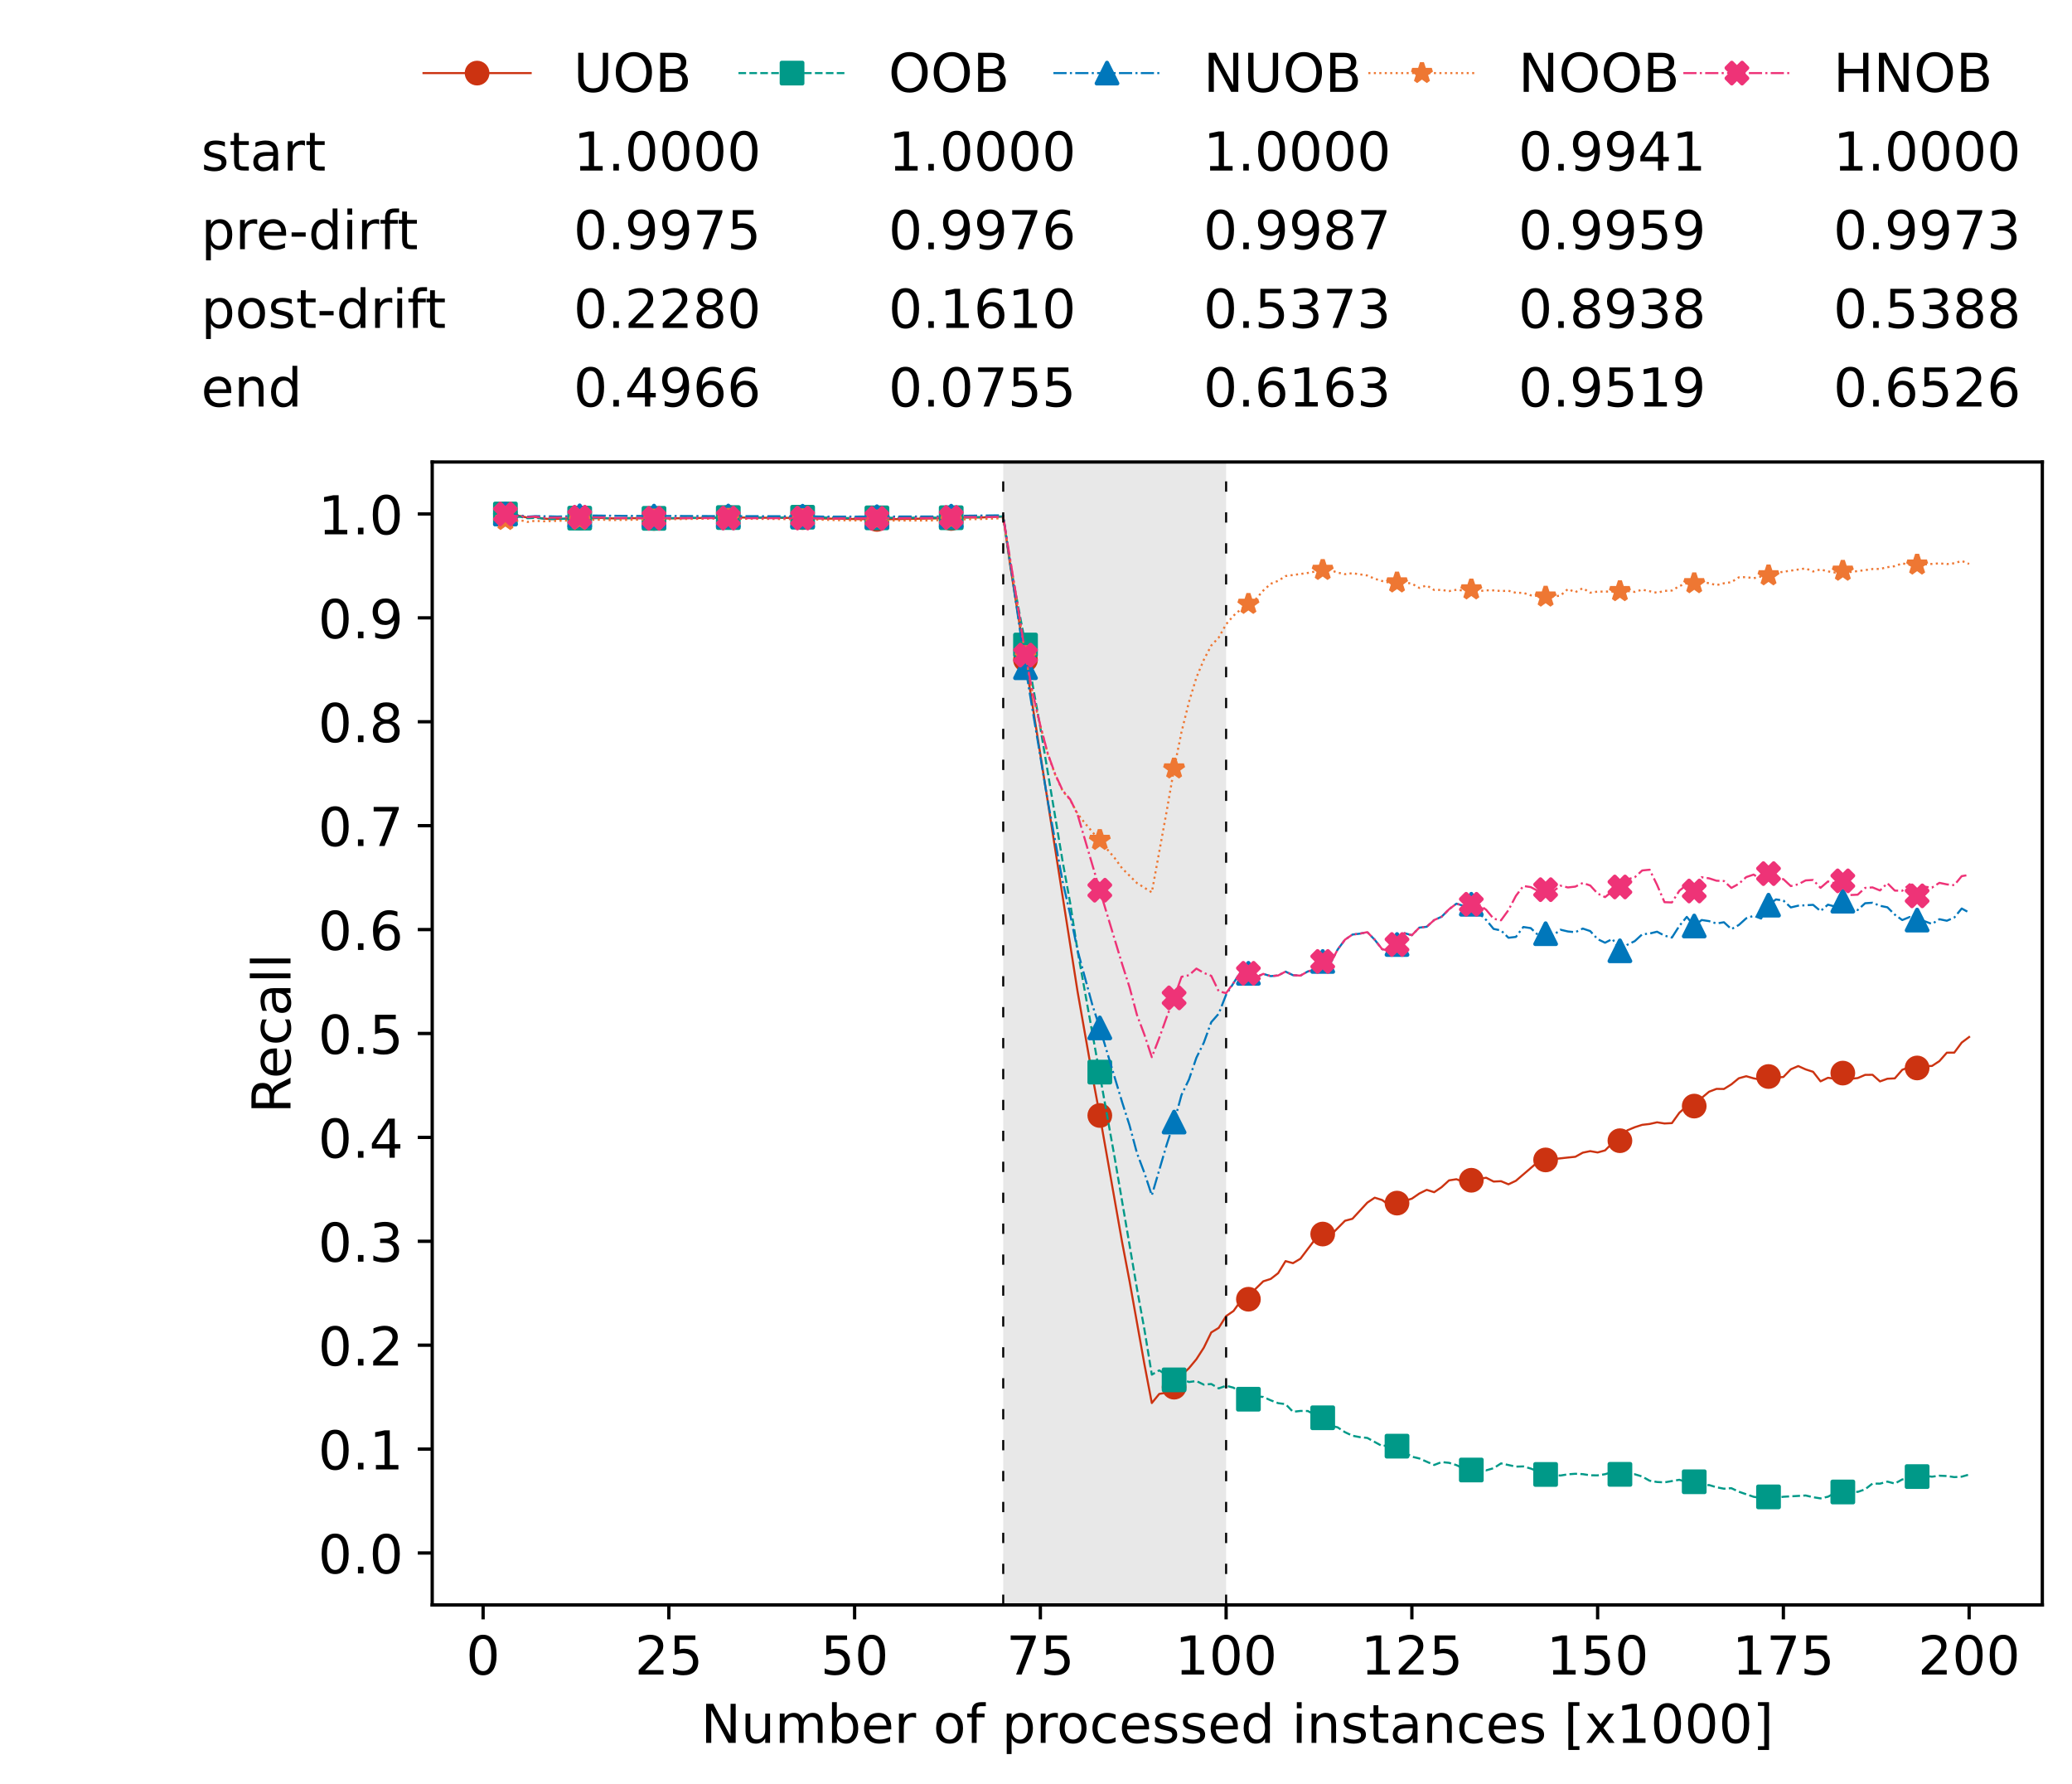 <?xml version="1.0" encoding="utf-8" standalone="no"?>
<!DOCTYPE svg PUBLIC "-//W3C//DTD SVG 1.1//EN"
  "http://www.w3.org/Graphics/SVG/1.1/DTD/svg11.dtd">
<!-- Created with matplotlib (https://matplotlib.org/) -->
<svg height="432.615pt" version="1.1" viewBox="0 0 502.65 432.615" width="502.65pt" xmlns="http://www.w3.org/2000/svg" xmlns:xlink="http://www.w3.org/1999/xlink">
 <defs>
  <style type="text/css">*{stroke-linecap:butt;stroke-linejoin:round;}</style>
 </defs>
 <g id="figure_1">
  <g id="patch_1">
   <path d="M 0 432.615 
L 502.65 432.615 
L 502.65 0 
L 0 0 
z
" style="fill:#ffffff;"/>
  </g>
  <g id="axes_1">
   <g id="patch_2">
    <path d="M 104.85 389.252 
L 495.45 389.252 
L 495.45 112.052 
L 104.85 112.052 
z
" style="fill:#ffffff;"/>
   </g>
   <g id="patch_3">
    <path clip-path="url(#pa4cb6c0407)" d="M 297.446 389.252 
L 297.446 112.052 
L 243.372 112.052 
L 243.372 389.252 
z
" style="fill:#d3d3d3;opacity:0.5;"/>
   </g>
   <g id="matplotlib.axis_1">
    <g id="xtick_1">
     <g id="line2d_1">
      <defs>
       <path d="M 0 0 
L 0 3.5 
" id="md956fe422f" style="stroke:#000000;stroke-width:0.8;"/>
      </defs>
      <g>
       <use style="stroke:#000000;stroke-width:0.8;" x="117.197" xlink:href="#md956fe422f" y="389.252"/>
      </g>
     </g>
     <g id="text_1">
      <!-- 0 -->
      <g transform="translate(113.061 406.13)scale(0.13 -0.13)">
       <defs>
        <path d="M 31.781 66.406 
Q 24.172 66.406 20.328 58.906 
Q 16.5 51.422 16.5 36.375 
Q 16.5 21.391 20.328 13.891 
Q 24.172 6.391 31.781 6.391 
Q 39.453 6.391 43.281 13.891 
Q 47.125 21.391 47.125 36.375 
Q 47.125 51.422 43.281 58.906 
Q 39.453 66.406 31.781 66.406 
z
M 31.781 74.219 
Q 44.047 74.219 50.516 64.516 
Q 56.984 54.828 56.984 36.375 
Q 56.984 17.969 50.516 8.266 
Q 44.047 -1.422 31.781 -1.422 
Q 19.531 -1.422 13.062 8.266 
Q 6.594 17.969 6.594 36.375 
Q 6.594 54.828 13.062 64.516 
Q 19.531 74.219 31.781 74.219 
z
" id="DejaVuSans-48"/>
       </defs>
       <use xlink:href="#DejaVuSans-48"/>
      </g>
     </g>
    </g>
    <g id="xtick_2">
     <g id="line2d_2">
      <g>
       <use style="stroke:#000000;stroke-width:0.8;" x="162.259" xlink:href="#md956fe422f" y="389.252"/>
      </g>
     </g>
     <g id="text_2">
      <!-- 25 -->
      <g transform="translate(153.988 406.13)scale(0.13 -0.13)">
       <defs>
        <path d="M 19.188 8.297 
L 53.609 8.297 
L 53.609 0 
L 7.328 0 
L 7.328 8.297 
Q 12.938 14.109 22.625 23.891 
Q 32.328 33.688 34.812 36.531 
Q 39.547 41.844 41.422 45.531 
Q 43.312 49.219 43.312 52.781 
Q 43.312 58.594 39.234 62.25 
Q 35.156 65.922 28.609 65.922 
Q 23.969 65.922 18.812 64.312 
Q 13.672 62.703 7.812 59.422 
L 7.812 69.391 
Q 13.766 71.781 18.938 73 
Q 24.125 74.219 28.422 74.219 
Q 39.75 74.219 46.484 68.547 
Q 53.219 62.891 53.219 53.422 
Q 53.219 48.922 51.531 44.891 
Q 49.859 40.875 45.406 35.406 
Q 44.188 33.984 37.641 27.219 
Q 31.109 20.453 19.188 8.297 
z
" id="DejaVuSans-50"/>
        <path d="M 10.797 72.906 
L 49.516 72.906 
L 49.516 64.594 
L 19.828 64.594 
L 19.828 46.734 
Q 21.969 47.469 24.109 47.828 
Q 26.266 48.188 28.422 48.188 
Q 40.625 48.188 47.75 41.5 
Q 54.891 34.812 54.891 23.391 
Q 54.891 11.625 47.562 5.094 
Q 40.234 -1.422 26.906 -1.422 
Q 22.312 -1.422 17.547 -0.641 
Q 12.797 0.141 7.719 1.703 
L 7.719 11.625 
Q 12.109 9.234 16.797 8.062 
Q 21.484 6.891 26.703 6.891 
Q 35.156 6.891 40.078 11.328 
Q 45.016 15.766 45.016 23.391 
Q 45.016 31 40.078 35.438 
Q 35.156 39.891 26.703 39.891 
Q 22.75 39.891 18.812 39.016 
Q 14.891 38.141 10.797 36.281 
z
" id="DejaVuSans-53"/>
       </defs>
       <use xlink:href="#DejaVuSans-50"/>
       <use x="63.623" xlink:href="#DejaVuSans-53"/>
      </g>
     </g>
    </g>
    <g id="xtick_3">
     <g id="line2d_3">
      <g>
       <use style="stroke:#000000;stroke-width:0.8;" x="207.322" xlink:href="#md956fe422f" y="389.252"/>
      </g>
     </g>
     <g id="text_3">
      <!-- 50 -->
      <g transform="translate(199.05 406.13)scale(0.13 -0.13)">
       <use xlink:href="#DejaVuSans-53"/>
       <use x="63.623" xlink:href="#DejaVuSans-48"/>
      </g>
     </g>
    </g>
    <g id="xtick_4">
     <g id="line2d_4">
      <g>
       <use style="stroke:#000000;stroke-width:0.8;" x="252.384" xlink:href="#md956fe422f" y="389.252"/>
      </g>
     </g>
     <g id="text_4">
      <!-- 75 -->
      <g transform="translate(244.113 406.13)scale(0.13 -0.13)">
       <defs>
        <path d="M 8.203 72.906 
L 55.078 72.906 
L 55.078 68.703 
L 28.609 0 
L 18.312 0 
L 43.219 64.594 
L 8.203 64.594 
z
" id="DejaVuSans-55"/>
       </defs>
       <use xlink:href="#DejaVuSans-55"/>
       <use x="63.623" xlink:href="#DejaVuSans-53"/>
      </g>
     </g>
    </g>
    <g id="xtick_5">
     <g id="line2d_5">
      <g>
       <use style="stroke:#000000;stroke-width:0.8;" x="297.446" xlink:href="#md956fe422f" y="389.252"/>
      </g>
     </g>
     <g id="text_5">
      <!-- 100 -->
      <g transform="translate(285.039 406.13)scale(0.13 -0.13)">
       <defs>
        <path d="M 12.406 8.297 
L 28.516 8.297 
L 28.516 63.922 
L 10.984 60.406 
L 10.984 69.391 
L 28.422 72.906 
L 38.281 72.906 
L 38.281 8.297 
L 54.391 8.297 
L 54.391 0 
L 12.406 0 
z
" id="DejaVuSans-49"/>
       </defs>
       <use xlink:href="#DejaVuSans-49"/>
       <use x="63.623" xlink:href="#DejaVuSans-48"/>
       <use x="127.246" xlink:href="#DejaVuSans-48"/>
      </g>
     </g>
    </g>
    <g id="xtick_6">
     <g id="line2d_6">
      <g>
       <use style="stroke:#000000;stroke-width:0.8;" x="342.509" xlink:href="#md956fe422f" y="389.252"/>
      </g>
     </g>
     <g id="text_6">
      <!-- 125 -->
      <g transform="translate(330.102 406.13)scale(0.13 -0.13)">
       <use xlink:href="#DejaVuSans-49"/>
       <use x="63.623" xlink:href="#DejaVuSans-50"/>
       <use x="127.246" xlink:href="#DejaVuSans-53"/>
      </g>
     </g>
    </g>
    <g id="xtick_7">
     <g id="line2d_7">
      <g>
       <use style="stroke:#000000;stroke-width:0.8;" x="387.571" xlink:href="#md956fe422f" y="389.252"/>
      </g>
     </g>
     <g id="text_7">
      <!-- 150 -->
      <g transform="translate(375.164 406.13)scale(0.13 -0.13)">
       <use xlink:href="#DejaVuSans-49"/>
       <use x="63.623" xlink:href="#DejaVuSans-53"/>
       <use x="127.246" xlink:href="#DejaVuSans-48"/>
      </g>
     </g>
    </g>
    <g id="xtick_8">
     <g id="line2d_8">
      <g>
       <use style="stroke:#000000;stroke-width:0.8;" x="432.633" xlink:href="#md956fe422f" y="389.252"/>
      </g>
     </g>
     <g id="text_8">
      <!-- 175 -->
      <g transform="translate(420.226 406.13)scale(0.13 -0.13)">
       <use xlink:href="#DejaVuSans-49"/>
       <use x="63.623" xlink:href="#DejaVuSans-55"/>
       <use x="127.246" xlink:href="#DejaVuSans-53"/>
      </g>
     </g>
    </g>
    <g id="xtick_9">
     <g id="line2d_9">
      <g>
       <use style="stroke:#000000;stroke-width:0.8;" x="477.695" xlink:href="#md956fe422f" y="389.252"/>
      </g>
     </g>
     <g id="text_9">
      <!-- 200 -->
      <g transform="translate(465.289 406.13)scale(0.13 -0.13)">
       <use xlink:href="#DejaVuSans-50"/>
       <use x="63.623" xlink:href="#DejaVuSans-48"/>
       <use x="127.246" xlink:href="#DejaVuSans-48"/>
      </g>
     </g>
    </g>
    <g id="text_10">
     <!-- Number of processed instances [x1000] -->
     <g transform="translate(170.025 422.711)scale(0.13 -0.13)">
      <defs>
       <path d="M 9.812 72.906 
L 23.094 72.906 
L 55.422 11.922 
L 55.422 72.906 
L 64.984 72.906 
L 64.984 0 
L 51.703 0 
L 19.391 60.984 
L 19.391 0 
L 9.812 0 
z
" id="DejaVuSans-78"/>
       <path d="M 8.5 21.578 
L 8.5 54.688 
L 17.484 54.688 
L 17.484 21.922 
Q 17.484 14.156 20.5 10.266 
Q 23.531 6.391 29.594 6.391 
Q 36.859 6.391 41.078 11.031 
Q 45.312 15.672 45.312 23.688 
L 45.312 54.688 
L 54.297 54.688 
L 54.297 0 
L 45.312 0 
L 45.312 8.406 
Q 42.047 3.422 37.719 1 
Q 33.406 -1.422 27.688 -1.422 
Q 18.266 -1.422 13.375 4.438 
Q 8.5 10.297 8.5 21.578 
z
M 31.109 56 
z
" id="DejaVuSans-117"/>
       <path d="M 52 44.188 
Q 55.375 50.25 60.062 53.125 
Q 64.75 56 71.094 56 
Q 79.641 56 84.281 50.016 
Q 88.922 44.047 88.922 33.016 
L 88.922 0 
L 79.891 0 
L 79.891 32.719 
Q 79.891 40.578 77.094 44.375 
Q 74.312 48.188 68.609 48.188 
Q 61.625 48.188 57.562 43.547 
Q 53.516 38.922 53.516 30.906 
L 53.516 0 
L 44.484 0 
L 44.484 32.719 
Q 44.484 40.625 41.703 44.406 
Q 38.922 48.188 33.109 48.188 
Q 26.219 48.188 22.156 43.531 
Q 18.109 38.875 18.109 30.906 
L 18.109 0 
L 9.078 0 
L 9.078 54.688 
L 18.109 54.688 
L 18.109 46.188 
Q 21.188 51.219 25.484 53.609 
Q 29.781 56 35.688 56 
Q 41.656 56 45.828 52.969 
Q 50 49.953 52 44.188 
z
" id="DejaVuSans-109"/>
       <path d="M 48.688 27.297 
Q 48.688 37.203 44.609 42.844 
Q 40.531 48.484 33.406 48.484 
Q 26.266 48.484 22.188 42.844 
Q 18.109 37.203 18.109 27.297 
Q 18.109 17.391 22.188 11.75 
Q 26.266 6.109 33.406 6.109 
Q 40.531 6.109 44.609 11.75 
Q 48.688 17.391 48.688 27.297 
z
M 18.109 46.391 
Q 20.953 51.266 25.266 53.625 
Q 29.594 56 35.594 56 
Q 45.562 56 51.781 48.094 
Q 58.016 40.188 58.016 27.297 
Q 58.016 14.406 51.781 6.484 
Q 45.562 -1.422 35.594 -1.422 
Q 29.594 -1.422 25.266 0.953 
Q 20.953 3.328 18.109 8.203 
L 18.109 0 
L 9.078 0 
L 9.078 75.984 
L 18.109 75.984 
z
" id="DejaVuSans-98"/>
       <path d="M 56.203 29.594 
L 56.203 25.203 
L 14.891 25.203 
Q 15.484 15.922 20.484 11.062 
Q 25.484 6.203 34.422 6.203 
Q 39.594 6.203 44.453 7.469 
Q 49.312 8.734 54.109 11.281 
L 54.109 2.781 
Q 49.266 0.734 44.188 -0.344 
Q 39.109 -1.422 33.891 -1.422 
Q 20.797 -1.422 13.156 6.188 
Q 5.516 13.812 5.516 26.812 
Q 5.516 40.234 12.766 48.109 
Q 20.016 56 32.328 56 
Q 43.359 56 49.781 48.891 
Q 56.203 41.797 56.203 29.594 
z
M 47.219 32.234 
Q 47.125 39.594 43.094 43.984 
Q 39.062 48.391 32.422 48.391 
Q 24.906 48.391 20.391 44.141 
Q 15.875 39.891 15.188 32.172 
z
" id="DejaVuSans-101"/>
       <path d="M 41.109 46.297 
Q 39.594 47.172 37.812 47.578 
Q 36.031 48 33.891 48 
Q 26.266 48 22.188 43.047 
Q 18.109 38.094 18.109 28.812 
L 18.109 0 
L 9.078 0 
L 9.078 54.688 
L 18.109 54.688 
L 18.109 46.188 
Q 20.953 51.172 25.484 53.578 
Q 30.031 56 36.531 56 
Q 37.453 56 38.578 55.875 
Q 39.703 55.766 41.062 55.516 
z
" id="DejaVuSans-114"/>
       <path id="DejaVuSans-32"/>
       <path d="M 30.609 48.391 
Q 23.391 48.391 19.188 42.75 
Q 14.984 37.109 14.984 27.297 
Q 14.984 17.484 19.156 11.844 
Q 23.344 6.203 30.609 6.203 
Q 37.797 6.203 41.984 11.859 
Q 46.188 17.531 46.188 27.297 
Q 46.188 37.016 41.984 42.703 
Q 37.797 48.391 30.609 48.391 
z
M 30.609 56 
Q 42.328 56 49.016 48.375 
Q 55.719 40.766 55.719 27.297 
Q 55.719 13.875 49.016 6.219 
Q 42.328 -1.422 30.609 -1.422 
Q 18.844 -1.422 12.172 6.219 
Q 5.516 13.875 5.516 27.297 
Q 5.516 40.766 12.172 48.375 
Q 18.844 56 30.609 56 
z
" id="DejaVuSans-111"/>
       <path d="M 37.109 75.984 
L 37.109 68.5 
L 28.516 68.5 
Q 23.688 68.5 21.797 66.547 
Q 19.922 64.594 19.922 59.516 
L 19.922 54.688 
L 34.719 54.688 
L 34.719 47.703 
L 19.922 47.703 
L 19.922 0 
L 10.891 0 
L 10.891 47.703 
L 2.297 47.703 
L 2.297 54.688 
L 10.891 54.688 
L 10.891 58.5 
Q 10.891 67.625 15.141 71.797 
Q 19.391 75.984 28.609 75.984 
z
" id="DejaVuSans-102"/>
       <path d="M 18.109 8.203 
L 18.109 -20.797 
L 9.078 -20.797 
L 9.078 54.688 
L 18.109 54.688 
L 18.109 46.391 
Q 20.953 51.266 25.266 53.625 
Q 29.594 56 35.594 56 
Q 45.562 56 51.781 48.094 
Q 58.016 40.188 58.016 27.297 
Q 58.016 14.406 51.781 6.484 
Q 45.562 -1.422 35.594 -1.422 
Q 29.594 -1.422 25.266 0.953 
Q 20.953 3.328 18.109 8.203 
z
M 48.688 27.297 
Q 48.688 37.203 44.609 42.844 
Q 40.531 48.484 33.406 48.484 
Q 26.266 48.484 22.188 42.844 
Q 18.109 37.203 18.109 27.297 
Q 18.109 17.391 22.188 11.75 
Q 26.266 6.109 33.406 6.109 
Q 40.531 6.109 44.609 11.75 
Q 48.688 17.391 48.688 27.297 
z
" id="DejaVuSans-112"/>
       <path d="M 48.781 52.594 
L 48.781 44.188 
Q 44.969 46.297 41.141 47.344 
Q 37.312 48.391 33.406 48.391 
Q 24.656 48.391 19.812 42.844 
Q 14.984 37.312 14.984 27.297 
Q 14.984 17.281 19.812 11.734 
Q 24.656 6.203 33.406 6.203 
Q 37.312 6.203 41.141 7.25 
Q 44.969 8.297 48.781 10.406 
L 48.781 2.094 
Q 45.016 0.344 40.984 -0.531 
Q 36.969 -1.422 32.422 -1.422 
Q 20.062 -1.422 12.781 6.344 
Q 5.516 14.109 5.516 27.297 
Q 5.516 40.672 12.859 48.328 
Q 20.219 56 33.016 56 
Q 37.156 56 41.109 55.141 
Q 45.062 54.297 48.781 52.594 
z
" id="DejaVuSans-99"/>
       <path d="M 44.281 53.078 
L 44.281 44.578 
Q 40.484 46.531 36.375 47.5 
Q 32.281 48.484 27.875 48.484 
Q 21.188 48.484 17.844 46.438 
Q 14.5 44.391 14.5 40.281 
Q 14.5 37.156 16.891 35.375 
Q 19.281 33.594 26.516 31.984 
L 29.594 31.297 
Q 39.156 29.25 43.188 25.516 
Q 47.219 21.781 47.219 15.094 
Q 47.219 7.469 41.188 3.016 
Q 35.156 -1.422 24.609 -1.422 
Q 20.219 -1.422 15.453 -0.562 
Q 10.688 0.297 5.422 2 
L 5.422 11.281 
Q 10.406 8.688 15.234 7.391 
Q 20.062 6.109 24.812 6.109 
Q 31.156 6.109 34.562 8.281 
Q 37.984 10.453 37.984 14.406 
Q 37.984 18.062 35.516 20.016 
Q 33.062 21.969 24.703 23.781 
L 21.578 24.516 
Q 13.234 26.266 9.516 29.906 
Q 5.812 33.547 5.812 39.891 
Q 5.812 47.609 11.281 51.797 
Q 16.75 56 26.812 56 
Q 31.781 56 36.172 55.266 
Q 40.578 54.547 44.281 53.078 
z
" id="DejaVuSans-115"/>
       <path d="M 45.406 46.391 
L 45.406 75.984 
L 54.391 75.984 
L 54.391 0 
L 45.406 0 
L 45.406 8.203 
Q 42.578 3.328 38.25 0.953 
Q 33.938 -1.422 27.875 -1.422 
Q 17.969 -1.422 11.734 6.484 
Q 5.516 14.406 5.516 27.297 
Q 5.516 40.188 11.734 48.094 
Q 17.969 56 27.875 56 
Q 33.938 56 38.25 53.625 
Q 42.578 51.266 45.406 46.391 
z
M 14.797 27.297 
Q 14.797 17.391 18.875 11.75 
Q 22.953 6.109 30.078 6.109 
Q 37.203 6.109 41.297 11.75 
Q 45.406 17.391 45.406 27.297 
Q 45.406 37.203 41.297 42.844 
Q 37.203 48.484 30.078 48.484 
Q 22.953 48.484 18.875 42.844 
Q 14.797 37.203 14.797 27.297 
z
" id="DejaVuSans-100"/>
       <path d="M 9.422 54.688 
L 18.406 54.688 
L 18.406 0 
L 9.422 0 
z
M 9.422 75.984 
L 18.406 75.984 
L 18.406 64.594 
L 9.422 64.594 
z
" id="DejaVuSans-105"/>
       <path d="M 54.891 33.016 
L 54.891 0 
L 45.906 0 
L 45.906 32.719 
Q 45.906 40.484 42.875 44.328 
Q 39.844 48.188 33.797 48.188 
Q 26.516 48.188 22.312 43.547 
Q 18.109 38.922 18.109 30.906 
L 18.109 0 
L 9.078 0 
L 9.078 54.688 
L 18.109 54.688 
L 18.109 46.188 
Q 21.344 51.125 25.703 53.562 
Q 30.078 56 35.797 56 
Q 45.219 56 50.047 50.172 
Q 54.891 44.344 54.891 33.016 
z
" id="DejaVuSans-110"/>
       <path d="M 18.312 70.219 
L 18.312 54.688 
L 36.812 54.688 
L 36.812 47.703 
L 18.312 47.703 
L 18.312 18.016 
Q 18.312 11.328 20.141 9.422 
Q 21.969 7.516 27.594 7.516 
L 36.812 7.516 
L 36.812 0 
L 27.594 0 
Q 17.188 0 13.234 3.875 
Q 9.281 7.766 9.281 18.016 
L 9.281 47.703 
L 2.688 47.703 
L 2.688 54.688 
L 9.281 54.688 
L 9.281 70.219 
z
" id="DejaVuSans-116"/>
       <path d="M 34.281 27.484 
Q 23.391 27.484 19.188 25 
Q 14.984 22.516 14.984 16.5 
Q 14.984 11.719 18.141 8.906 
Q 21.297 6.109 26.703 6.109 
Q 34.188 6.109 38.703 11.406 
Q 43.219 16.703 43.219 25.484 
L 43.219 27.484 
z
M 52.203 31.203 
L 52.203 0 
L 43.219 0 
L 43.219 8.297 
Q 40.141 3.328 35.547 0.953 
Q 30.953 -1.422 24.312 -1.422 
Q 15.922 -1.422 10.953 3.297 
Q 6 8.016 6 15.922 
Q 6 25.141 12.172 29.828 
Q 18.359 34.516 30.609 34.516 
L 43.219 34.516 
L 43.219 35.406 
Q 43.219 41.609 39.141 45 
Q 35.062 48.391 27.688 48.391 
Q 23 48.391 18.547 47.266 
Q 14.109 46.141 10.016 43.891 
L 10.016 52.203 
Q 14.938 54.109 19.578 55.047 
Q 24.219 56 28.609 56 
Q 40.484 56 46.344 49.844 
Q 52.203 43.703 52.203 31.203 
z
" id="DejaVuSans-97"/>
       <path d="M 8.594 75.984 
L 29.297 75.984 
L 29.297 69 
L 17.578 69 
L 17.578 -6.203 
L 29.297 -6.203 
L 29.297 -13.188 
L 8.594 -13.188 
z
" id="DejaVuSans-91"/>
       <path d="M 54.891 54.688 
L 35.109 28.078 
L 55.906 0 
L 45.312 0 
L 29.391 21.484 
L 13.484 0 
L 2.875 0 
L 24.125 28.609 
L 4.688 54.688 
L 15.281 54.688 
L 29.781 35.203 
L 44.281 54.688 
z
" id="DejaVuSans-120"/>
       <path d="M 30.422 75.984 
L 30.422 -13.188 
L 9.719 -13.188 
L 9.719 -6.203 
L 21.391 -6.203 
L 21.391 69 
L 9.719 69 
L 9.719 75.984 
z
" id="DejaVuSans-93"/>
      </defs>
      <use xlink:href="#DejaVuSans-78"/>
      <use x="74.805" xlink:href="#DejaVuSans-117"/>
      <use x="138.184" xlink:href="#DejaVuSans-109"/>
      <use x="235.596" xlink:href="#DejaVuSans-98"/>
      <use x="299.072" xlink:href="#DejaVuSans-101"/>
      <use x="360.596" xlink:href="#DejaVuSans-114"/>
      <use x="401.709" xlink:href="#DejaVuSans-32"/>
      <use x="433.496" xlink:href="#DejaVuSans-111"/>
      <use x="494.678" xlink:href="#DejaVuSans-102"/>
      <use x="529.883" xlink:href="#DejaVuSans-32"/>
      <use x="561.67" xlink:href="#DejaVuSans-112"/>
      <use x="625.146" xlink:href="#DejaVuSans-114"/>
      <use x="664.01" xlink:href="#DejaVuSans-111"/>
      <use x="725.191" xlink:href="#DejaVuSans-99"/>
      <use x="780.172" xlink:href="#DejaVuSans-101"/>
      <use x="841.695" xlink:href="#DejaVuSans-115"/>
      <use x="893.795" xlink:href="#DejaVuSans-115"/>
      <use x="945.895" xlink:href="#DejaVuSans-101"/>
      <use x="1007.418" xlink:href="#DejaVuSans-100"/>
      <use x="1070.895" xlink:href="#DejaVuSans-32"/>
      <use x="1102.682" xlink:href="#DejaVuSans-105"/>
      <use x="1130.465" xlink:href="#DejaVuSans-110"/>
      <use x="1193.844" xlink:href="#DejaVuSans-115"/>
      <use x="1245.943" xlink:href="#DejaVuSans-116"/>
      <use x="1285.152" xlink:href="#DejaVuSans-97"/>
      <use x="1346.432" xlink:href="#DejaVuSans-110"/>
      <use x="1409.811" xlink:href="#DejaVuSans-99"/>
      <use x="1464.791" xlink:href="#DejaVuSans-101"/>
      <use x="1526.314" xlink:href="#DejaVuSans-115"/>
      <use x="1578.414" xlink:href="#DejaVuSans-32"/>
      <use x="1610.201" xlink:href="#DejaVuSans-91"/>
      <use x="1649.215" xlink:href="#DejaVuSans-120"/>
      <use x="1708.395" xlink:href="#DejaVuSans-49"/>
      <use x="1772.018" xlink:href="#DejaVuSans-48"/>
      <use x="1835.641" xlink:href="#DejaVuSans-48"/>
      <use x="1899.264" xlink:href="#DejaVuSans-48"/>
      <use x="1962.887" xlink:href="#DejaVuSans-93"/>
     </g>
    </g>
   </g>
   <g id="matplotlib.axis_2">
    <g id="ytick_1">
     <g id="line2d_10">
      <defs>
       <path d="M 0 0 
L -3.5 0 
" id="m0fbfee42e7" style="stroke:#000000;stroke-width:0.8;"/>
      </defs>
      <g>
       <use style="stroke:#000000;stroke-width:0.8;" x="104.85" xlink:href="#m0fbfee42e7" y="376.652"/>
      </g>
     </g>
     <g id="text_11">
      <!-- 0.0 -->
      <g transform="translate(77.176 381.591)scale(0.13 -0.13)">
       <defs>
        <path d="M 10.688 12.406 
L 21 12.406 
L 21 0 
L 10.688 0 
z
" id="DejaVuSans-46"/>
       </defs>
       <use xlink:href="#DejaVuSans-48"/>
       <use x="63.623" xlink:href="#DejaVuSans-46"/>
       <use x="95.41" xlink:href="#DejaVuSans-48"/>
      </g>
     </g>
    </g>
    <g id="ytick_2">
     <g id="line2d_11">
      <g>
       <use style="stroke:#000000;stroke-width:0.8;" x="104.85" xlink:href="#m0fbfee42e7" y="351.452"/>
      </g>
     </g>
     <g id="text_12">
      <!-- 0.1 -->
      <g transform="translate(77.176 356.391)scale(0.13 -0.13)">
       <use xlink:href="#DejaVuSans-48"/>
       <use x="63.623" xlink:href="#DejaVuSans-46"/>
       <use x="95.41" xlink:href="#DejaVuSans-49"/>
      </g>
     </g>
    </g>
    <g id="ytick_3">
     <g id="line2d_12">
      <g>
       <use style="stroke:#000000;stroke-width:0.8;" x="104.85" xlink:href="#m0fbfee42e7" y="326.252"/>
      </g>
     </g>
     <g id="text_13">
      <!-- 0.2 -->
      <g transform="translate(77.176 331.191)scale(0.13 -0.13)">
       <use xlink:href="#DejaVuSans-48"/>
       <use x="63.623" xlink:href="#DejaVuSans-46"/>
       <use x="95.41" xlink:href="#DejaVuSans-50"/>
      </g>
     </g>
    </g>
    <g id="ytick_4">
     <g id="line2d_13">
      <g>
       <use style="stroke:#000000;stroke-width:0.8;" x="104.85" xlink:href="#m0fbfee42e7" y="301.052"/>
      </g>
     </g>
     <g id="text_14">
      <!-- 0.3 -->
      <g transform="translate(77.176 305.991)scale(0.13 -0.13)">
       <defs>
        <path d="M 40.578 39.312 
Q 47.656 37.797 51.625 33 
Q 55.609 28.219 55.609 21.188 
Q 55.609 10.406 48.188 4.484 
Q 40.766 -1.422 27.094 -1.422 
Q 22.516 -1.422 17.656 -0.516 
Q 12.797 0.391 7.625 2.203 
L 7.625 11.719 
Q 11.719 9.328 16.594 8.109 
Q 21.484 6.891 26.812 6.891 
Q 36.078 6.891 40.938 10.547 
Q 45.797 14.203 45.797 21.188 
Q 45.797 27.641 41.281 31.266 
Q 36.766 34.906 28.719 34.906 
L 20.219 34.906 
L 20.219 43.016 
L 29.109 43.016 
Q 36.375 43.016 40.234 45.922 
Q 44.094 48.828 44.094 54.297 
Q 44.094 59.906 40.109 62.906 
Q 36.141 65.922 28.719 65.922 
Q 24.656 65.922 20.016 65.031 
Q 15.375 64.156 9.812 62.312 
L 9.812 71.094 
Q 15.438 72.656 20.344 73.438 
Q 25.25 74.219 29.594 74.219 
Q 40.828 74.219 47.359 69.109 
Q 53.906 64.016 53.906 55.328 
Q 53.906 49.266 50.438 45.094 
Q 46.969 40.922 40.578 39.312 
z
" id="DejaVuSans-51"/>
       </defs>
       <use xlink:href="#DejaVuSans-48"/>
       <use x="63.623" xlink:href="#DejaVuSans-46"/>
       <use x="95.41" xlink:href="#DejaVuSans-51"/>
      </g>
     </g>
    </g>
    <g id="ytick_5">
     <g id="line2d_14">
      <g>
       <use style="stroke:#000000;stroke-width:0.8;" x="104.85" xlink:href="#m0fbfee42e7" y="275.852"/>
      </g>
     </g>
     <g id="text_15">
      <!-- 0.4 -->
      <g transform="translate(77.176 280.791)scale(0.13 -0.13)">
       <defs>
        <path d="M 37.797 64.312 
L 12.891 25.391 
L 37.797 25.391 
z
M 35.203 72.906 
L 47.609 72.906 
L 47.609 25.391 
L 58.016 25.391 
L 58.016 17.188 
L 47.609 17.188 
L 47.609 0 
L 37.797 0 
L 37.797 17.188 
L 4.891 17.188 
L 4.891 26.703 
z
" id="DejaVuSans-52"/>
       </defs>
       <use xlink:href="#DejaVuSans-48"/>
       <use x="63.623" xlink:href="#DejaVuSans-46"/>
       <use x="95.41" xlink:href="#DejaVuSans-52"/>
      </g>
     </g>
    </g>
    <g id="ytick_6">
     <g id="line2d_15">
      <g>
       <use style="stroke:#000000;stroke-width:0.8;" x="104.85" xlink:href="#m0fbfee42e7" y="250.652"/>
      </g>
     </g>
     <g id="text_16">
      <!-- 0.5 -->
      <g transform="translate(77.176 255.591)scale(0.13 -0.13)">
       <use xlink:href="#DejaVuSans-48"/>
       <use x="63.623" xlink:href="#DejaVuSans-46"/>
       <use x="95.41" xlink:href="#DejaVuSans-53"/>
      </g>
     </g>
    </g>
    <g id="ytick_7">
     <g id="line2d_16">
      <g>
       <use style="stroke:#000000;stroke-width:0.8;" x="104.85" xlink:href="#m0fbfee42e7" y="225.452"/>
      </g>
     </g>
     <g id="text_17">
      <!-- 0.6 -->
      <g transform="translate(77.176 230.391)scale(0.13 -0.13)">
       <defs>
        <path d="M 33.016 40.375 
Q 26.375 40.375 22.484 35.828 
Q 18.609 31.297 18.609 23.391 
Q 18.609 15.531 22.484 10.953 
Q 26.375 6.391 33.016 6.391 
Q 39.656 6.391 43.531 10.953 
Q 47.406 15.531 47.406 23.391 
Q 47.406 31.297 43.531 35.828 
Q 39.656 40.375 33.016 40.375 
z
M 52.594 71.297 
L 52.594 62.312 
Q 48.875 64.062 45.094 64.984 
Q 41.312 65.922 37.594 65.922 
Q 27.828 65.922 22.672 59.328 
Q 17.531 52.734 16.797 39.406 
Q 19.672 43.656 24.016 45.922 
Q 28.375 48.188 33.594 48.188 
Q 44.578 48.188 50.953 41.516 
Q 57.328 34.859 57.328 23.391 
Q 57.328 12.156 50.688 5.359 
Q 44.047 -1.422 33.016 -1.422 
Q 20.359 -1.422 13.672 8.266 
Q 6.984 17.969 6.984 36.375 
Q 6.984 53.656 15.188 63.938 
Q 23.391 74.219 37.203 74.219 
Q 40.922 74.219 44.703 73.484 
Q 48.484 72.75 52.594 71.297 
z
" id="DejaVuSans-54"/>
       </defs>
       <use xlink:href="#DejaVuSans-48"/>
       <use x="63.623" xlink:href="#DejaVuSans-46"/>
       <use x="95.41" xlink:href="#DejaVuSans-54"/>
      </g>
     </g>
    </g>
    <g id="ytick_8">
     <g id="line2d_17">
      <g>
       <use style="stroke:#000000;stroke-width:0.8;" x="104.85" xlink:href="#m0fbfee42e7" y="200.252"/>
      </g>
     </g>
     <g id="text_18">
      <!-- 0.7 -->
      <g transform="translate(77.176 205.191)scale(0.13 -0.13)">
       <use xlink:href="#DejaVuSans-48"/>
       <use x="63.623" xlink:href="#DejaVuSans-46"/>
       <use x="95.41" xlink:href="#DejaVuSans-55"/>
      </g>
     </g>
    </g>
    <g id="ytick_9">
     <g id="line2d_18">
      <g>
       <use style="stroke:#000000;stroke-width:0.8;" x="104.85" xlink:href="#m0fbfee42e7" y="175.052"/>
      </g>
     </g>
     <g id="text_19">
      <!-- 0.8 -->
      <g transform="translate(77.176 179.991)scale(0.13 -0.13)">
       <defs>
        <path d="M 31.781 34.625 
Q 24.75 34.625 20.719 30.859 
Q 16.703 27.094 16.703 20.516 
Q 16.703 13.922 20.719 10.156 
Q 24.75 6.391 31.781 6.391 
Q 38.812 6.391 42.859 10.172 
Q 46.922 13.969 46.922 20.516 
Q 46.922 27.094 42.891 30.859 
Q 38.875 34.625 31.781 34.625 
z
M 21.922 38.812 
Q 15.578 40.375 12.031 44.719 
Q 8.5 49.078 8.5 55.328 
Q 8.5 64.062 14.719 69.141 
Q 20.953 74.219 31.781 74.219 
Q 42.672 74.219 48.875 69.141 
Q 55.078 64.062 55.078 55.328 
Q 55.078 49.078 51.531 44.719 
Q 48 40.375 41.703 38.812 
Q 48.828 37.156 52.797 32.312 
Q 56.781 27.484 56.781 20.516 
Q 56.781 9.906 50.312 4.234 
Q 43.844 -1.422 31.781 -1.422 
Q 19.734 -1.422 13.25 4.234 
Q 6.781 9.906 6.781 20.516 
Q 6.781 27.484 10.781 32.312 
Q 14.797 37.156 21.922 38.812 
z
M 18.312 54.391 
Q 18.312 48.734 21.844 45.562 
Q 25.391 42.391 31.781 42.391 
Q 38.141 42.391 41.719 45.562 
Q 45.312 48.734 45.312 54.391 
Q 45.312 60.062 41.719 63.234 
Q 38.141 66.406 31.781 66.406 
Q 25.391 66.406 21.844 63.234 
Q 18.312 60.062 18.312 54.391 
z
" id="DejaVuSans-56"/>
       </defs>
       <use xlink:href="#DejaVuSans-48"/>
       <use x="63.623" xlink:href="#DejaVuSans-46"/>
       <use x="95.41" xlink:href="#DejaVuSans-56"/>
      </g>
     </g>
    </g>
    <g id="ytick_10">
     <g id="line2d_19">
      <g>
       <use style="stroke:#000000;stroke-width:0.8;" x="104.85" xlink:href="#m0fbfee42e7" y="149.852"/>
      </g>
     </g>
     <g id="text_20">
      <!-- 0.9 -->
      <g transform="translate(77.176 154.791)scale(0.13 -0.13)">
       <defs>
        <path d="M 10.984 1.516 
L 10.984 10.5 
Q 14.703 8.734 18.5 7.812 
Q 22.312 6.891 25.984 6.891 
Q 35.75 6.891 40.891 13.453 
Q 46.047 20.016 46.781 33.406 
Q 43.953 29.203 39.594 26.953 
Q 35.25 24.703 29.984 24.703 
Q 19.047 24.703 12.672 31.312 
Q 6.297 37.938 6.297 49.422 
Q 6.297 60.641 12.938 67.422 
Q 19.578 74.219 30.609 74.219 
Q 43.266 74.219 49.922 64.516 
Q 56.594 54.828 56.594 36.375 
Q 56.594 19.141 48.406 8.859 
Q 40.234 -1.422 26.422 -1.422 
Q 22.703 -1.422 18.891 -0.688 
Q 15.094 0.047 10.984 1.516 
z
M 30.609 32.422 
Q 37.25 32.422 41.125 36.953 
Q 45.016 41.5 45.016 49.422 
Q 45.016 57.281 41.125 61.844 
Q 37.25 66.406 30.609 66.406 
Q 23.969 66.406 20.094 61.844 
Q 16.219 57.281 16.219 49.422 
Q 16.219 41.5 20.094 36.953 
Q 23.969 32.422 30.609 32.422 
z
" id="DejaVuSans-57"/>
       </defs>
       <use xlink:href="#DejaVuSans-48"/>
       <use x="63.623" xlink:href="#DejaVuSans-46"/>
       <use x="95.41" xlink:href="#DejaVuSans-57"/>
      </g>
     </g>
    </g>
    <g id="ytick_11">
     <g id="line2d_20">
      <g>
       <use style="stroke:#000000;stroke-width:0.8;" x="104.85" xlink:href="#m0fbfee42e7" y="124.652"/>
      </g>
     </g>
     <g id="text_21">
      <!-- 1.0 -->
      <g transform="translate(77.176 129.591)scale(0.13 -0.13)">
       <use xlink:href="#DejaVuSans-49"/>
       <use x="63.623" xlink:href="#DejaVuSans-46"/>
       <use x="95.41" xlink:href="#DejaVuSans-48"/>
      </g>
     </g>
    </g>
    <g id="text_22">
     <!-- Recall -->
     <g transform="translate(70.472 270.044)rotate(-90)scale(0.13 -0.13)">
      <defs>
       <path d="M 44.391 34.188 
Q 47.562 33.109 50.562 29.594 
Q 53.562 26.078 56.594 19.922 
L 66.609 0 
L 56 0 
L 46.688 18.703 
Q 43.062 26.031 39.672 28.422 
Q 36.281 30.812 30.422 30.812 
L 19.672 30.812 
L 19.672 0 
L 9.812 0 
L 9.812 72.906 
L 32.078 72.906 
Q 44.578 72.906 50.734 67.672 
Q 56.891 62.453 56.891 51.906 
Q 56.891 45.016 53.688 40.469 
Q 50.484 35.938 44.391 34.188 
z
M 19.672 64.797 
L 19.672 38.922 
L 32.078 38.922 
Q 39.203 38.922 42.844 42.219 
Q 46.484 45.516 46.484 51.906 
Q 46.484 58.297 42.844 61.547 
Q 39.203 64.797 32.078 64.797 
z
" id="DejaVuSans-82"/>
       <path d="M 9.422 75.984 
L 18.406 75.984 
L 18.406 0 
L 9.422 0 
z
" id="DejaVuSans-108"/>
      </defs>
      <use xlink:href="#DejaVuSans-82"/>
      <use x="64.982" xlink:href="#DejaVuSans-101"/>
      <use x="126.506" xlink:href="#DejaVuSans-99"/>
      <use x="181.486" xlink:href="#DejaVuSans-97"/>
      <use x="242.766" xlink:href="#DejaVuSans-108"/>
      <use x="270.549" xlink:href="#DejaVuSans-108"/>
     </g>
    </g>
   </g>
   <g id="line2d_21"/>
   <g id="line2d_22"/>
   <g id="line2d_23"/>
   <g id="line2d_24"/>
   <g id="line2d_25"/>
   <g id="line2d_26">
    <path clip-path="url(#pa4cb6c0407)" d="M 122.605 124.652 
L 126.21 125.157 
L 128.012 125.561 
L 129.815 125.379 
L 131.617 125.748 
L 133.419 125.878 
L 146.037 125.632 
L 147.839 125.73 
L 156.852 125.658 
L 160.457 125.733 
L 180.284 125.518 
L 187.494 125.588 
L 196.507 125.613 
L 198.309 125.742 
L 203.717 125.816 
L 212.729 125.97 
L 218.137 125.885 
L 232.557 125.644 
L 234.359 125.514 
L 237.964 125.513 
L 241.569 125.339 
L 243.372 125.287 
L 245.174 137.81 
L 252.384 182.993 
L 261.396 240.411 
L 265.001 260.929 
L 266.804 270.542 
L 272.211 301.252 
L 274.014 310.698 
L 277.619 330.847 
L 279.421 340.283 
L 281.224 338.075 
L 283.026 337.754 
L 284.829 336.436 
L 286.631 333.557 
L 288.434 331.829 
L 290.236 329.656 
L 292.039 326.85 
L 293.841 323.158 
L 295.644 322.06 
L 297.446 319.198 
L 299.249 317.948 
L 301.051 315.428 
L 302.854 315.109 
L 304.656 312.523 
L 306.459 310.763 
L 308.261 310.188 
L 310.064 308.791 
L 311.866 305.861 
L 313.669 306.36 
L 315.471 305.283 
L 319.076 300.519 
L 320.879 299.299 
L 322.681 299.708 
L 326.286 296.076 
L 328.089 295.597 
L 331.694 291.685 
L 333.496 290.48 
L 335.299 291.043 
L 337.101 292.369 
L 342.509 290.714 
L 344.311 289.469 
L 346.114 288.578 
L 347.916 289.152 
L 349.719 287.933 
L 351.521 286.282 
L 353.324 286.002 
L 355.126 286.714 
L 356.928 286.252 
L 360.533 285.639 
L 362.336 286.566 
L 364.138 286.479 
L 365.941 287.233 
L 367.743 286.38 
L 373.151 281.744 
L 374.953 281.322 
L 380.361 280.74 
L 382.163 280.558 
L 383.966 279.564 
L 385.768 279.189 
L 387.571 279.512 
L 389.373 279.013 
L 391.176 277.21 
L 392.978 276.661 
L 394.781 274.135 
L 396.583 273.389 
L 398.386 272.811 
L 400.188 272.602 
L 401.991 272.2 
L 403.793 272.48 
L 405.596 272.391 
L 407.398 269.879 
L 409.201 268.278 
L 411.003 268.265 
L 412.806 266.283 
L 414.608 264.777 
L 416.411 264.091 
L 418.213 264.114 
L 420.016 262.992 
L 421.818 261.518 
L 423.621 261.019 
L 425.423 261.534 
L 427.226 261.87 
L 429.028 261.091 
L 430.831 261.341 
L 432.633 261.208 
L 434.436 259.339 
L 436.238 258.557 
L 438.041 259.364 
L 439.843 259.949 
L 441.646 262.263 
L 443.448 261.398 
L 445.251 261.666 
L 447.053 260.261 
L 448.856 261.663 
L 450.658 261.468 
L 452.461 260.695 
L 454.263 260.672 
L 456.066 262.279 
L 457.868 261.632 
L 459.671 261.542 
L 461.473 259.459 
L 463.276 258.773 
L 465.078 259.018 
L 466.881 258.566 
L 468.683 258.532 
L 470.485 257.353 
L 472.288 255.31 
L 474.09 255.296 
L 475.893 252.862 
L 477.695 251.507 
L 477.695 251.507 
" style="fill:none;stroke:#cc3311;stroke-linecap:square;stroke-width:0.5;"/>
    <defs>
     <path d="M 0 2.5 
C 0.663 2.5 1.299 2.237 1.768 1.768 
C 2.237 1.299 2.5 0.663 2.5 0 
C 2.5 -0.663 2.237 -1.299 1.768 -1.768 
C 1.299 -2.237 0.663 -2.5 0 -2.5 
C -0.663 -2.5 -1.299 -2.237 -1.768 -1.768 
C -2.237 -1.299 -2.5 -0.663 -2.5 0 
C -2.5 0.663 -2.237 1.299 -1.768 1.768 
C -1.299 2.237 -0.663 2.5 0 2.5 
z
" id="m256cc5ada8" style="stroke:#cc3311;"/>
    </defs>
    <g clip-path="url(#pa4cb6c0407)">
     <use style="fill:#cc3311;stroke:#cc3311;" x="122.605" xlink:href="#m256cc5ada8" y="124.652"/>
     <use style="fill:#cc3311;stroke:#cc3311;" x="140.629" xlink:href="#m256cc5ada8" y="125.662"/>
     <use style="fill:#cc3311;stroke:#cc3311;" x="158.654" xlink:href="#m256cc5ada8" y="125.735"/>
     <use style="fill:#cc3311;stroke:#cc3311;" x="176.679" xlink:href="#m256cc5ada8" y="125.478"/>
     <use style="fill:#cc3311;stroke:#cc3311;" x="194.704" xlink:href="#m256cc5ada8" y="125.537"/>
     <use style="fill:#cc3311;stroke:#cc3311;" x="212.729" xlink:href="#m256cc5ada8" y="125.97"/>
     <use style="fill:#cc3311;stroke:#cc3311;" x="230.754" xlink:href="#m256cc5ada8" y="125.745"/>
     <use style="fill:#cc3311;stroke:#cc3311;" x="248.779" xlink:href="#m256cc5ada8" y="160.028"/>
     <use style="fill:#cc3311;stroke:#cc3311;" x="266.804" xlink:href="#m256cc5ada8" y="270.542"/>
     <use style="fill:#cc3311;stroke:#cc3311;" x="284.829" xlink:href="#m256cc5ada8" y="336.436"/>
     <use style="fill:#cc3311;stroke:#cc3311;" x="302.854" xlink:href="#m256cc5ada8" y="315.109"/>
     <use style="fill:#cc3311;stroke:#cc3311;" x="320.879" xlink:href="#m256cc5ada8" y="299.299"/>
     <use style="fill:#cc3311;stroke:#cc3311;" x="338.904" xlink:href="#m256cc5ada8" y="291.793"/>
     <use style="fill:#cc3311;stroke:#cc3311;" x="356.928" xlink:href="#m256cc5ada8" y="286.252"/>
     <use style="fill:#cc3311;stroke:#cc3311;" x="374.953" xlink:href="#m256cc5ada8" y="281.322"/>
     <use style="fill:#cc3311;stroke:#cc3311;" x="392.978" xlink:href="#m256cc5ada8" y="276.661"/>
     <use style="fill:#cc3311;stroke:#cc3311;" x="411.003" xlink:href="#m256cc5ada8" y="268.265"/>
     <use style="fill:#cc3311;stroke:#cc3311;" x="429.028" xlink:href="#m256cc5ada8" y="261.091"/>
     <use style="fill:#cc3311;stroke:#cc3311;" x="447.053" xlink:href="#m256cc5ada8" y="260.261"/>
     <use style="fill:#cc3311;stroke:#cc3311;" x="465.078" xlink:href="#m256cc5ada8" y="259.018"/>
    </g>
   </g>
   <g id="line2d_27"/>
   <g id="line2d_28"/>
   <g id="line2d_29"/>
   <g id="line2d_30"/>
   <g id="line2d_31">
    <path clip-path="url(#pa4cb6c0407)" d="M 122.605 124.652 
L 124.407 125.431 
L 126.21 125.337 
L 128.012 125.697 
L 129.815 125.592 
L 133.419 125.89 
L 135.222 125.914 
L 138.827 125.714 
L 144.234 125.633 
L 149.642 125.728 
L 153.247 125.637 
L 158.654 125.712 
L 176.679 125.528 
L 201.914 125.521 
L 205.519 125.646 
L 210.927 125.595 
L 232.557 125.518 
L 236.162 125.436 
L 239.767 125.339 
L 243.372 125.261 
L 245.174 137.392 
L 248.779 156.439 
L 252.384 176.51 
L 257.791 208.957 
L 259.594 218.877 
L 261.396 230.497 
L 270.409 280.77 
L 275.816 312.532 
L 277.619 322.411 
L 279.421 333.402 
L 281.224 332.356 
L 284.829 334.663 
L 286.631 334.442 
L 288.434 335.19 
L 290.236 334.948 
L 292.039 335.826 
L 293.841 335.665 
L 295.644 336.732 
L 297.446 336.087 
L 299.249 336.564 
L 301.051 337.772 
L 302.854 339.357 
L 304.656 338.664 
L 306.459 338.807 
L 308.261 339.623 
L 310.064 340.311 
L 311.866 340.555 
L 313.669 342.408 
L 315.471 342.199 
L 317.274 342.22 
L 319.076 343.19 
L 320.879 343.858 
L 322.681 345.75 
L 324.484 346.17 
L 326.286 347.353 
L 328.089 348.211 
L 329.891 348.556 
L 331.694 348.744 
L 335.299 350.719 
L 337.101 350.454 
L 338.904 350.743 
L 340.706 352.212 
L 342.509 353.296 
L 344.311 353.726 
L 347.916 355.307 
L 349.719 354.601 
L 351.521 354.782 
L 353.324 355.341 
L 355.126 356.2 
L 356.928 356.527 
L 358.731 356.258 
L 360.533 356.609 
L 362.336 356.089 
L 364.138 354.925 
L 367.743 355.711 
L 369.546 355.654 
L 371.348 356.172 
L 374.953 357.606 
L 378.558 357.865 
L 380.361 357.574 
L 382.163 357.441 
L 383.966 357.53 
L 385.768 357.806 
L 387.571 357.831 
L 389.373 357.547 
L 391.176 357.009 
L 392.978 357.582 
L 394.781 357.639 
L 396.583 357.56 
L 398.386 358.105 
L 400.188 359.129 
L 401.991 359.434 
L 403.793 359.521 
L 407.398 358.898 
L 409.201 359.478 
L 411.003 359.38 
L 412.806 360.33 
L 414.608 360.176 
L 416.411 360.709 
L 418.213 361.059 
L 420.016 360.937 
L 421.818 361.79 
L 425.423 363.025 
L 427.226 363.303 
L 429.028 363.044 
L 430.831 363.273 
L 432.633 363.015 
L 438.041 362.708 
L 439.843 363.127 
L 441.646 363.407 
L 443.448 363.008 
L 445.251 362.043 
L 447.053 361.859 
L 448.856 361.559 
L 450.658 361.839 
L 452.461 361.212 
L 454.263 359.805 
L 456.066 359.837 
L 457.868 359.341 
L 459.671 359.818 
L 461.473 358.812 
L 463.276 358.77 
L 465.078 358.123 
L 466.881 357.918 
L 468.683 358.152 
L 470.485 357.906 
L 472.288 357.985 
L 474.09 358.251 
L 475.893 358.143 
L 477.695 357.627 
L 477.695 357.627 
" style="fill:none;stroke:#009988;stroke-dasharray:1.85,0.8;stroke-dashoffset:0;stroke-width:0.5;"/>
    <defs>
     <path d="M -2.5 2.5 
L 2.5 2.5 
L 2.5 -2.5 
L -2.5 -2.5 
z
" id="m7f6c721449" style="stroke:#009988;stroke-linejoin:miter;"/>
    </defs>
    <g clip-path="url(#pa4cb6c0407)">
     <use style="fill:#009988;stroke:#009988;stroke-linejoin:miter;" x="122.605" xlink:href="#m7f6c721449" y="124.652"/>
     <use style="fill:#009988;stroke:#009988;stroke-linejoin:miter;" x="140.629" xlink:href="#m7f6c721449" y="125.666"/>
     <use style="fill:#009988;stroke:#009988;stroke-linejoin:miter;" x="158.654" xlink:href="#m7f6c721449" y="125.712"/>
     <use style="fill:#009988;stroke:#009988;stroke-linejoin:miter;" x="176.679" xlink:href="#m7f6c721449" y="125.528"/>
     <use style="fill:#009988;stroke:#009988;stroke-linejoin:miter;" x="194.704" xlink:href="#m7f6c721449" y="125.441"/>
     <use style="fill:#009988;stroke:#009988;stroke-linejoin:miter;" x="212.729" xlink:href="#m7f6c721449" y="125.595"/>
     <use style="fill:#009988;stroke:#009988;stroke-linejoin:miter;" x="230.754" xlink:href="#m7f6c721449" y="125.568"/>
     <use style="fill:#009988;stroke:#009988;stroke-linejoin:miter;" x="248.779" xlink:href="#m7f6c721449" y="156.439"/>
     <use style="fill:#009988;stroke:#009988;stroke-linejoin:miter;" x="266.804" xlink:href="#m7f6c721449" y="260.025"/>
     <use style="fill:#009988;stroke:#009988;stroke-linejoin:miter;" x="284.829" xlink:href="#m7f6c721449" y="334.663"/>
     <use style="fill:#009988;stroke:#009988;stroke-linejoin:miter;" x="302.854" xlink:href="#m7f6c721449" y="339.357"/>
     <use style="fill:#009988;stroke:#009988;stroke-linejoin:miter;" x="320.879" xlink:href="#m7f6c721449" y="343.858"/>
     <use style="fill:#009988;stroke:#009988;stroke-linejoin:miter;" x="338.904" xlink:href="#m7f6c721449" y="350.743"/>
     <use style="fill:#009988;stroke:#009988;stroke-linejoin:miter;" x="356.928" xlink:href="#m7f6c721449" y="356.527"/>
     <use style="fill:#009988;stroke:#009988;stroke-linejoin:miter;" x="374.953" xlink:href="#m7f6c721449" y="357.606"/>
     <use style="fill:#009988;stroke:#009988;stroke-linejoin:miter;" x="392.978" xlink:href="#m7f6c721449" y="357.582"/>
     <use style="fill:#009988;stroke:#009988;stroke-linejoin:miter;" x="411.003" xlink:href="#m7f6c721449" y="359.38"/>
     <use style="fill:#009988;stroke:#009988;stroke-linejoin:miter;" x="429.028" xlink:href="#m7f6c721449" y="363.044"/>
     <use style="fill:#009988;stroke:#009988;stroke-linejoin:miter;" x="447.053" xlink:href="#m7f6c721449" y="361.859"/>
     <use style="fill:#009988;stroke:#009988;stroke-linejoin:miter;" x="465.078" xlink:href="#m7f6c721449" y="358.123"/>
    </g>
   </g>
   <g id="line2d_32"/>
   <g id="line2d_33"/>
   <g id="line2d_34"/>
   <g id="line2d_35"/>
   <g id="line2d_36">
    <path clip-path="url(#pa4cb6c0407)" d="M 122.605 124.652 
L 124.407 124.912 
L 126.21 124.991 
L 128.012 125.304 
L 129.815 125.174 
L 133.419 125.236 
L 135.222 125.282 
L 144.234 125.04 
L 151.444 125.124 
L 196.507 125.223 
L 200.112 125.3 
L 228.952 125.261 
L 234.359 125.082 
L 243.372 124.981 
L 248.779 161.95 
L 254.186 194.327 
L 257.791 213.803 
L 259.594 221.699 
L 261.396 230.447 
L 265.001 243.733 
L 266.804 249.302 
L 272.211 267.287 
L 274.014 272.928 
L 275.816 279.66 
L 277.619 284.448 
L 279.421 289.916 
L 283.026 277.632 
L 284.829 272.143 
L 286.631 265.536 
L 288.434 261.815 
L 290.236 256.534 
L 292.039 252.877 
L 293.841 247.907 
L 295.644 245.864 
L 297.446 241.25 
L 301.051 235.592 
L 302.854 236.06 
L 304.656 237.051 
L 306.459 236.199 
L 308.261 236.747 
L 310.064 236.586 
L 311.866 235.654 
L 313.669 236.514 
L 315.471 236.619 
L 317.274 235.605 
L 319.076 235.127 
L 320.879 233.185 
L 322.681 233.76 
L 324.484 230.33 
L 326.286 227.904 
L 328.089 226.665 
L 329.891 226.444 
L 331.694 226.073 
L 333.496 227.92 
L 335.299 230.21 
L 337.101 230.608 
L 338.904 229.071 
L 340.706 226.322 
L 342.509 226.82 
L 344.311 224.982 
L 346.114 224.77 
L 347.916 223.144 
L 349.719 222.342 
L 351.521 220.532 
L 353.324 219.169 
L 355.126 219.723 
L 356.928 219.316 
L 358.731 221.446 
L 360.533 223.121 
L 362.336 225.294 
L 364.138 225.672 
L 365.941 227.439 
L 367.743 227.235 
L 369.546 224.828 
L 371.348 225.102 
L 373.151 226.795 
L 374.953 226.455 
L 376.756 226.878 
L 378.558 225.486 
L 380.361 225.912 
L 382.163 226.092 
L 383.966 225.208 
L 385.768 225.818 
L 387.571 227.768 
L 389.373 228.646 
L 391.176 227.715 
L 392.978 230.602 
L 394.781 229.14 
L 396.583 228.255 
L 398.386 226.597 
L 400.188 226.418 
L 401.991 225.969 
L 403.793 226.927 
L 405.596 227.392 
L 407.398 224.558 
L 409.201 222.374 
L 411.003 224.583 
L 412.806 223.134 
L 414.608 223.401 
L 416.411 223.982 
L 418.213 223.673 
L 420.016 225.345 
L 421.818 224.349 
L 423.621 222.718 
L 425.423 222.109 
L 427.226 222.781 
L 429.028 219.534 
L 430.831 218.135 
L 432.633 218.411 
L 434.436 220.083 
L 436.238 219.657 
L 439.843 219.454 
L 441.646 220.965 
L 443.448 219.411 
L 445.251 219.904 
L 447.053 218.574 
L 448.856 220.794 
L 450.658 220.707 
L 452.461 219.068 
L 454.263 218.944 
L 456.066 219.684 
L 457.868 220.051 
L 459.671 221.839 
L 461.473 223.146 
L 463.276 222.404 
L 465.078 223.147 
L 466.881 223.425 
L 468.683 224.092 
L 470.485 222.938 
L 472.288 223.314 
L 474.09 222.537 
L 475.893 220.344 
L 477.695 221.338 
L 477.695 221.338 
" style="fill:none;stroke:#0077bb;stroke-dasharray:3.2,0.8,0.5,0.8;stroke-dashoffset:0;stroke-width:0.5;"/>
    <defs>
     <path d="M 0 -2.5 
L -2.5 2.5 
L 2.5 2.5 
z
" id="m3002d0eae8" style="stroke:#0077bb;stroke-linejoin:miter;"/>
    </defs>
    <g clip-path="url(#pa4cb6c0407)">
     <use style="fill:#0077bb;stroke:#0077bb;stroke-linejoin:miter;" x="122.605" xlink:href="#m3002d0eae8" y="124.652"/>
     <use style="fill:#0077bb;stroke:#0077bb;stroke-linejoin:miter;" x="140.629" xlink:href="#m3002d0eae8" y="125.11"/>
     <use style="fill:#0077bb;stroke:#0077bb;stroke-linejoin:miter;" x="158.654" xlink:href="#m3002d0eae8" y="125.176"/>
     <use style="fill:#0077bb;stroke:#0077bb;stroke-linejoin:miter;" x="176.679" xlink:href="#m3002d0eae8" y="125.15"/>
     <use style="fill:#0077bb;stroke:#0077bb;stroke-linejoin:miter;" x="194.704" xlink:href="#m3002d0eae8" y="125.197"/>
     <use style="fill:#0077bb;stroke:#0077bb;stroke-linejoin:miter;" x="212.729" xlink:href="#m3002d0eae8" y="125.326"/>
     <use style="fill:#0077bb;stroke:#0077bb;stroke-linejoin:miter;" x="230.754" xlink:href="#m3002d0eae8" y="125.187"/>
     <use style="fill:#0077bb;stroke:#0077bb;stroke-linejoin:miter;" x="248.779" xlink:href="#m3002d0eae8" y="161.95"/>
     <use style="fill:#0077bb;stroke:#0077bb;stroke-linejoin:miter;" x="266.804" xlink:href="#m3002d0eae8" y="249.302"/>
     <use style="fill:#0077bb;stroke:#0077bb;stroke-linejoin:miter;" x="284.829" xlink:href="#m3002d0eae8" y="272.143"/>
     <use style="fill:#0077bb;stroke:#0077bb;stroke-linejoin:miter;" x="302.854" xlink:href="#m3002d0eae8" y="236.06"/>
     <use style="fill:#0077bb;stroke:#0077bb;stroke-linejoin:miter;" x="320.879" xlink:href="#m3002d0eae8" y="233.185"/>
     <use style="fill:#0077bb;stroke:#0077bb;stroke-linejoin:miter;" x="338.904" xlink:href="#m3002d0eae8" y="229.071"/>
     <use style="fill:#0077bb;stroke:#0077bb;stroke-linejoin:miter;" x="356.928" xlink:href="#m3002d0eae8" y="219.316"/>
     <use style="fill:#0077bb;stroke:#0077bb;stroke-linejoin:miter;" x="374.953" xlink:href="#m3002d0eae8" y="226.455"/>
     <use style="fill:#0077bb;stroke:#0077bb;stroke-linejoin:miter;" x="392.978" xlink:href="#m3002d0eae8" y="230.602"/>
     <use style="fill:#0077bb;stroke:#0077bb;stroke-linejoin:miter;" x="411.003" xlink:href="#m3002d0eae8" y="224.583"/>
     <use style="fill:#0077bb;stroke:#0077bb;stroke-linejoin:miter;" x="429.028" xlink:href="#m3002d0eae8" y="219.534"/>
     <use style="fill:#0077bb;stroke:#0077bb;stroke-linejoin:miter;" x="447.053" xlink:href="#m3002d0eae8" y="218.574"/>
     <use style="fill:#0077bb;stroke:#0077bb;stroke-linejoin:miter;" x="465.078" xlink:href="#m3002d0eae8" y="223.147"/>
    </g>
   </g>
   <g id="line2d_37"/>
   <g id="line2d_38"/>
   <g id="line2d_39"/>
   <g id="line2d_40"/>
   <g id="line2d_41">
    <path clip-path="url(#pa4cb6c0407)" d="M 122.605 126.137 
L 124.407 126.434 
L 126.21 126.172 
L 128.012 126.588 
L 129.815 126.305 
L 131.617 126.438 
L 142.432 126.097 
L 146.037 126.037 
L 147.839 126.141 
L 173.074 125.779 
L 187.494 125.867 
L 196.507 125.965 
L 203.717 126.17 
L 207.322 126.223 
L 212.729 126.248 
L 225.347 126.248 
L 234.359 125.942 
L 237.964 125.888 
L 243.372 125.688 
L 246.976 147.6 
L 248.779 159.117 
L 250.581 168.563 
L 252.384 176.101 
L 254.186 182.89 
L 255.989 187.918 
L 257.791 191.848 
L 259.594 193.965 
L 261.396 197.33 
L 263.199 199.662 
L 270.409 208.099 
L 272.211 210.599 
L 275.816 214.171 
L 279.421 216.434 
L 283.026 196.752 
L 284.829 186.405 
L 286.631 177.501 
L 288.434 170.26 
L 290.236 164.327 
L 292.039 160.018 
L 293.841 156.557 
L 295.644 154.639 
L 297.446 151.405 
L 299.249 149.311 
L 301.051 147.748 
L 304.656 145.297 
L 306.459 143.228 
L 308.261 141.59 
L 310.064 140.872 
L 311.866 139.719 
L 317.274 138.956 
L 320.879 138.251 
L 322.681 138.249 
L 324.484 138.879 
L 326.286 139.258 
L 328.089 139.018 
L 331.694 139.577 
L 333.496 140.365 
L 335.299 140.916 
L 337.101 141.314 
L 340.706 141.257 
L 342.509 141.555 
L 344.311 142.584 
L 346.114 141.988 
L 347.916 143.092 
L 349.719 143.071 
L 351.521 143.368 
L 353.324 143.039 
L 355.126 143.253 
L 356.928 142.978 
L 358.731 143.374 
L 360.533 143.174 
L 362.336 143.19 
L 364.138 143.348 
L 365.941 143.283 
L 367.743 143.777 
L 369.546 143.78 
L 371.348 144.382 
L 374.953 144.724 
L 376.756 144.683 
L 378.558 144.443 
L 380.361 142.864 
L 382.163 143.633 
L 383.966 142.647 
L 385.768 143.747 
L 387.571 143.481 
L 391.176 143.475 
L 394.781 143.349 
L 396.583 143.558 
L 398.386 143.013 
L 401.991 143.77 
L 403.793 143.309 
L 405.596 143.228 
L 407.398 142.144 
L 409.201 141.456 
L 411.003 141.474 
L 412.806 141.125 
L 414.608 141.456 
L 416.411 141.914 
L 418.213 141.468 
L 420.016 141.197 
L 421.818 140.029 
L 423.621 139.967 
L 425.423 140.241 
L 427.226 139.821 
L 429.028 139.561 
L 430.831 138.951 
L 438.041 137.854 
L 439.843 138.604 
L 441.646 138.101 
L 443.448 138.587 
L 445.251 138.869 
L 447.053 138.448 
L 448.856 138.74 
L 452.461 138.269 
L 454.263 138.003 
L 456.066 137.987 
L 457.868 137.56 
L 459.671 137.316 
L 461.473 136.633 
L 463.276 136.983 
L 466.881 136.904 
L 470.485 136.632 
L 472.288 136.812 
L 474.09 136.611 
L 475.893 136.037 
L 477.695 136.776 
L 477.695 136.776 
" style="fill:none;stroke:#ee7733;stroke-dasharray:0.5,0.825;stroke-dashoffset:0;stroke-width:0.5;"/>
    <defs>
     <path d="M 0 -2.5 
L -0.561 -0.773 
L -2.378 -0.773 
L -0.908 0.295 
L -1.469 2.023 
L -0 0.955 
L 1.469 2.023 
L 0.908 0.295 
L 2.378 -0.773 
L 0.561 -0.773 
z
" id="m99ed5b50d1" style="stroke:#ee7733;stroke-linejoin:bevel;"/>
    </defs>
    <g clip-path="url(#pa4cb6c0407)">
     <use style="fill:#ee7733;stroke:#ee7733;stroke-linejoin:bevel;" x="122.605" xlink:href="#m99ed5b50d1" y="126.137"/>
     <use style="fill:#ee7733;stroke:#ee7733;stroke-linejoin:bevel;" x="140.629" xlink:href="#m99ed5b50d1" y="126.131"/>
     <use style="fill:#ee7733;stroke:#ee7733;stroke-linejoin:bevel;" x="158.654" xlink:href="#m99ed5b50d1" y="126.018"/>
     <use style="fill:#ee7733;stroke:#ee7733;stroke-linejoin:bevel;" x="176.679" xlink:href="#m99ed5b50d1" y="125.827"/>
     <use style="fill:#ee7733;stroke:#ee7733;stroke-linejoin:bevel;" x="194.704" xlink:href="#m99ed5b50d1" y="125.939"/>
     <use style="fill:#ee7733;stroke:#ee7733;stroke-linejoin:bevel;" x="212.729" xlink:href="#m99ed5b50d1" y="126.248"/>
     <use style="fill:#ee7733;stroke:#ee7733;stroke-linejoin:bevel;" x="230.754" xlink:href="#m99ed5b50d1" y="126.076"/>
     <use style="fill:#ee7733;stroke:#ee7733;stroke-linejoin:bevel;" x="248.779" xlink:href="#m99ed5b50d1" y="159.117"/>
     <use style="fill:#ee7733;stroke:#ee7733;stroke-linejoin:bevel;" x="266.804" xlink:href="#m99ed5b50d1" y="203.735"/>
     <use style="fill:#ee7733;stroke:#ee7733;stroke-linejoin:bevel;" x="284.829" xlink:href="#m99ed5b50d1" y="186.405"/>
     <use style="fill:#ee7733;stroke:#ee7733;stroke-linejoin:bevel;" x="302.854" xlink:href="#m99ed5b50d1" y="146.481"/>
     <use style="fill:#ee7733;stroke:#ee7733;stroke-linejoin:bevel;" x="320.879" xlink:href="#m99ed5b50d1" y="138.251"/>
     <use style="fill:#ee7733;stroke:#ee7733;stroke-linejoin:bevel;" x="338.904" xlink:href="#m99ed5b50d1" y="141.297"/>
     <use style="fill:#ee7733;stroke:#ee7733;stroke-linejoin:bevel;" x="356.928" xlink:href="#m99ed5b50d1" y="142.978"/>
     <use style="fill:#ee7733;stroke:#ee7733;stroke-linejoin:bevel;" x="374.953" xlink:href="#m99ed5b50d1" y="144.724"/>
     <use style="fill:#ee7733;stroke:#ee7733;stroke-linejoin:bevel;" x="392.978" xlink:href="#m99ed5b50d1" y="143.4"/>
     <use style="fill:#ee7733;stroke:#ee7733;stroke-linejoin:bevel;" x="411.003" xlink:href="#m99ed5b50d1" y="141.474"/>
     <use style="fill:#ee7733;stroke:#ee7733;stroke-linejoin:bevel;" x="429.028" xlink:href="#m99ed5b50d1" y="139.561"/>
     <use style="fill:#ee7733;stroke:#ee7733;stroke-linejoin:bevel;" x="447.053" xlink:href="#m99ed5b50d1" y="138.448"/>
     <use style="fill:#ee7733;stroke:#ee7733;stroke-linejoin:bevel;" x="465.078" xlink:href="#m99ed5b50d1" y="136.957"/>
    </g>
   </g>
   <g id="line2d_42"/>
   <g id="line2d_43"/>
   <g id="line2d_44"/>
   <g id="line2d_45"/>
   <g id="line2d_46">
    <path clip-path="url(#pa4cb6c0407)" d="M 122.605 124.652 
L 124.407 125.171 
L 126.21 125.164 
L 128.012 125.434 
L 129.815 125.278 
L 131.617 125.582 
L 135.222 125.531 
L 138.827 125.511 
L 142.432 125.457 
L 146.037 125.489 
L 147.839 125.629 
L 196.507 125.693 
L 200.112 125.746 
L 225.347 125.637 
L 234.359 125.382 
L 237.964 125.431 
L 243.372 125.331 
L 246.976 147.341 
L 248.779 158.884 
L 250.581 168.381 
L 252.384 175.971 
L 254.186 182.759 
L 255.989 187.788 
L 257.791 191.718 
L 259.594 193.835 
L 261.396 197.505 
L 266.804 215.908 
L 272.211 233.797 
L 274.014 239.438 
L 275.816 246.144 
L 277.619 250.932 
L 279.421 256.401 
L 281.224 251.748 
L 283.026 246.694 
L 284.829 242.017 
L 286.631 236.907 
L 288.434 236.527 
L 290.236 234.911 
L 292.039 235.962 
L 293.841 236.672 
L 295.644 240.409 
L 297.446 240.873 
L 299.249 238.395 
L 301.051 235.592 
L 302.854 236.06 
L 304.656 237.051 
L 306.459 236.199 
L 308.261 236.747 
L 310.064 236.586 
L 311.866 235.654 
L 313.669 236.514 
L 315.471 236.619 
L 317.274 235.605 
L 319.076 235.127 
L 320.879 233.185 
L 322.681 233.76 
L 324.484 230.33 
L 326.286 227.904 
L 328.089 226.665 
L 329.891 226.444 
L 331.694 226.073 
L 333.496 227.92 
L 335.299 230.21 
L 337.101 230.608 
L 338.904 229.071 
L 340.706 226.322 
L 342.509 226.82 
L 344.311 224.982 
L 346.114 224.77 
L 347.916 223.144 
L 349.719 222.342 
L 351.521 220.532 
L 353.324 219.169 
L 355.126 219.723 
L 356.928 219.316 
L 358.731 219.367 
L 360.533 220.653 
L 362.336 222.826 
L 364.138 223.204 
L 365.941 220.729 
L 367.743 217.286 
L 369.546 214.879 
L 371.348 215.153 
L 373.151 216.118 
L 374.953 215.778 
L 376.756 216.201 
L 378.558 214.81 
L 380.361 215.235 
L 382.163 215.034 
L 383.966 214.15 
L 385.768 214.759 
L 387.571 216.71 
L 389.373 217.587 
L 391.176 216.131 
L 392.978 215.121 
L 394.781 213.267 
L 396.583 212.772 
L 398.386 211.115 
L 400.188 210.935 
L 401.991 214.615 
L 403.793 218.812 
L 405.596 218.87 
L 407.398 216.036 
L 409.201 214.58 
L 411.003 216.097 
L 412.806 212.758 
L 414.608 213.024 
L 416.411 213.605 
L 418.213 213.678 
L 420.016 215.35 
L 421.818 214.354 
L 423.621 212.724 
L 425.423 212.114 
L 427.226 213.311 
L 429.028 211.882 
L 430.831 212.955 
L 432.633 213.23 
L 434.436 214.903 
L 436.238 214.476 
L 438.041 213.526 
L 439.843 213.418 
L 441.646 215.335 
L 443.448 213.781 
L 445.251 214.274 
L 447.053 213.637 
L 448.856 217.076 
L 450.658 216.989 
L 452.461 215.35 
L 454.263 215.226 
L 456.066 215.966 
L 457.868 214.214 
L 459.671 216.001 
L 461.473 216.036 
L 463.276 214.454 
L 465.078 217.275 
L 466.881 215.055 
L 468.683 215.272 
L 470.485 214.118 
L 472.288 214.494 
L 474.09 214.686 
L 475.893 212.494 
L 477.695 212.195 
L 477.695 212.195 
" style="fill:none;stroke:#ee3377;stroke-dasharray:3.2,0.8,0.5,0.8;stroke-dashoffset:0;stroke-width:0.5;"/>
    <defs>
     <path d="M -1.25 2.5 
L 0 1.25 
L 1.25 2.5 
L 2.5 1.25 
L 1.25 0 
L 2.5 -1.25 
L 1.25 -2.5 
L 0 -1.25 
L -1.25 -2.5 
L -2.5 -1.25 
L -1.25 0 
L -2.5 1.25 
z
" id="md9f5844a60" style="stroke:#ee3377;stroke-linejoin:miter;"/>
    </defs>
    <g clip-path="url(#pa4cb6c0407)">
     <use style="fill:#ee3377;stroke:#ee3377;stroke-linejoin:miter;" x="122.605" xlink:href="#md9f5844a60" y="124.652"/>
     <use style="fill:#ee3377;stroke:#ee3377;stroke-linejoin:miter;" x="140.629" xlink:href="#md9f5844a60" y="125.433"/>
     <use style="fill:#ee3377;stroke:#ee3377;stroke-linejoin:miter;" x="158.654" xlink:href="#md9f5844a60" y="125.708"/>
     <use style="fill:#ee3377;stroke:#ee3377;stroke-linejoin:miter;" x="176.679" xlink:href="#md9f5844a60" y="125.654"/>
     <use style="fill:#ee3377;stroke:#ee3377;stroke-linejoin:miter;" x="194.704" xlink:href="#md9f5844a60" y="125.642"/>
     <use style="fill:#ee3377;stroke:#ee3377;stroke-linejoin:miter;" x="212.729" xlink:href="#md9f5844a60" y="125.723"/>
     <use style="fill:#ee3377;stroke:#ee3377;stroke-linejoin:miter;" x="230.754" xlink:href="#md9f5844a60" y="125.491"/>
     <use style="fill:#ee3377;stroke:#ee3377;stroke-linejoin:miter;" x="248.779" xlink:href="#md9f5844a60" y="158.884"/>
     <use style="fill:#ee3377;stroke:#ee3377;stroke-linejoin:miter;" x="266.804" xlink:href="#md9f5844a60" y="215.908"/>
     <use style="fill:#ee3377;stroke:#ee3377;stroke-linejoin:miter;" x="284.829" xlink:href="#md9f5844a60" y="242.017"/>
     <use style="fill:#ee3377;stroke:#ee3377;stroke-linejoin:miter;" x="302.854" xlink:href="#md9f5844a60" y="236.06"/>
     <use style="fill:#ee3377;stroke:#ee3377;stroke-linejoin:miter;" x="320.879" xlink:href="#md9f5844a60" y="233.185"/>
     <use style="fill:#ee3377;stroke:#ee3377;stroke-linejoin:miter;" x="338.904" xlink:href="#md9f5844a60" y="229.071"/>
     <use style="fill:#ee3377;stroke:#ee3377;stroke-linejoin:miter;" x="356.928" xlink:href="#md9f5844a60" y="219.316"/>
     <use style="fill:#ee3377;stroke:#ee3377;stroke-linejoin:miter;" x="374.953" xlink:href="#md9f5844a60" y="215.778"/>
     <use style="fill:#ee3377;stroke:#ee3377;stroke-linejoin:miter;" x="392.978" xlink:href="#md9f5844a60" y="215.121"/>
     <use style="fill:#ee3377;stroke:#ee3377;stroke-linejoin:miter;" x="411.003" xlink:href="#md9f5844a60" y="216.097"/>
     <use style="fill:#ee3377;stroke:#ee3377;stroke-linejoin:miter;" x="429.028" xlink:href="#md9f5844a60" y="211.882"/>
     <use style="fill:#ee3377;stroke:#ee3377;stroke-linejoin:miter;" x="447.053" xlink:href="#md9f5844a60" y="213.637"/>
     <use style="fill:#ee3377;stroke:#ee3377;stroke-linejoin:miter;" x="465.078" xlink:href="#md9f5844a60" y="217.275"/>
    </g>
   </g>
   <g id="line2d_47"/>
   <g id="line2d_48"/>
   <g id="line2d_49"/>
   <g id="line2d_50"/>
   <g id="line2d_51">
    <path clip-path="url(#pa4cb6c0407)" d="M 243.372 389.252 
L 243.372 112.052 
" style="fill:none;stroke:#000000;stroke-dasharray:2.5,5;stroke-dashoffset:0;stroke-width:0.5;"/>
   </g>
   <g id="line2d_52">
    <path clip-path="url(#pa4cb6c0407)" d="M 297.446 389.252 
L 297.446 112.052 
" style="fill:none;stroke:#000000;stroke-dasharray:2.5,5;stroke-dashoffset:0;stroke-width:0.5;"/>
   </g>
   <g id="patch_4">
    <path d="M 104.85 389.252 
L 104.85 112.052 
" style="fill:none;stroke:#000000;stroke-linecap:square;stroke-linejoin:miter;stroke-width:0.8;"/>
   </g>
   <g id="patch_5">
    <path d="M 495.45 389.252 
L 495.45 112.052 
" style="fill:none;stroke:#000000;stroke-linecap:square;stroke-linejoin:miter;stroke-width:0.8;"/>
   </g>
   <g id="patch_6">
    <path d="M 104.85 389.252 
L 495.45 389.252 
" style="fill:none;stroke:#000000;stroke-linecap:square;stroke-linejoin:miter;stroke-width:0.8;"/>
   </g>
   <g id="patch_7">
    <path d="M 104.85 112.052 
L 495.45 112.052 
" style="fill:none;stroke:#000000;stroke-linecap:square;stroke-linejoin:miter;stroke-width:0.8;"/>
   </g>
   <g id="legend_1">
    <g id="line2d_53"/>
    <g id="line2d_54"/>
    <g id="text_23">
     <!--   -->
     <g transform="translate(48.8 22.278)scale(0.13 -0.13)">
      <use xlink:href="#DejaVuSans-32"/>
     </g>
    </g>
    <g id="line2d_55"/>
    <g id="line2d_56"/>
    <g id="text_24">
     <!-- start -->
     <g transform="translate(48.8 41.36)scale(0.13 -0.13)">
      <use xlink:href="#DejaVuSans-115"/>
      <use x="52.1" xlink:href="#DejaVuSans-116"/>
      <use x="91.309" xlink:href="#DejaVuSans-97"/>
      <use x="152.588" xlink:href="#DejaVuSans-114"/>
      <use x="193.701" xlink:href="#DejaVuSans-116"/>
     </g>
    </g>
    <g id="line2d_57"/>
    <g id="line2d_58"/>
    <g id="text_25">
     <!-- pre-dirft -->
     <g transform="translate(48.8 60.441)scale(0.13 -0.13)">
      <defs>
       <path d="M 4.891 31.391 
L 31.203 31.391 
L 31.203 23.391 
L 4.891 23.391 
z
" id="DejaVuSans-45"/>
      </defs>
      <use xlink:href="#DejaVuSans-112"/>
      <use x="63.477" xlink:href="#DejaVuSans-114"/>
      <use x="102.34" xlink:href="#DejaVuSans-101"/>
      <use x="163.863" xlink:href="#DejaVuSans-45"/>
      <use x="199.947" xlink:href="#DejaVuSans-100"/>
      <use x="263.424" xlink:href="#DejaVuSans-105"/>
      <use x="291.207" xlink:href="#DejaVuSans-114"/>
      <use x="332.32" xlink:href="#DejaVuSans-102"/>
      <use x="365.775" xlink:href="#DejaVuSans-116"/>
     </g>
    </g>
    <g id="line2d_59"/>
    <g id="line2d_60"/>
    <g id="text_26">
     <!-- post-drift -->
     <g transform="translate(48.8 79.523)scale(0.13 -0.13)">
      <use xlink:href="#DejaVuSans-112"/>
      <use x="63.477" xlink:href="#DejaVuSans-111"/>
      <use x="124.658" xlink:href="#DejaVuSans-115"/>
      <use x="176.758" xlink:href="#DejaVuSans-116"/>
      <use x="215.967" xlink:href="#DejaVuSans-45"/>
      <use x="252.051" xlink:href="#DejaVuSans-100"/>
      <use x="315.527" xlink:href="#DejaVuSans-114"/>
      <use x="356.641" xlink:href="#DejaVuSans-105"/>
      <use x="384.424" xlink:href="#DejaVuSans-102"/>
      <use x="417.879" xlink:href="#DejaVuSans-116"/>
     </g>
    </g>
    <g id="line2d_61"/>
    <g id="line2d_62"/>
    <g id="text_27">
     <!-- end -->
     <g transform="translate(48.8 98.604)scale(0.13 -0.13)">
      <use xlink:href="#DejaVuSans-101"/>
      <use x="61.523" xlink:href="#DejaVuSans-110"/>
      <use x="124.902" xlink:href="#DejaVuSans-100"/>
     </g>
    </g>
    <g id="line2d_63">
     <path d="M 102.738 17.728 
L 128.738 17.728 
" style="fill:none;stroke:#cc3311;stroke-linecap:square;stroke-width:0.5;"/>
    </g>
    <g id="line2d_64">
     <g>
      <use style="fill:#cc3311;stroke:#cc3311;" x="115.738" xlink:href="#m256cc5ada8" y="17.728"/>
     </g>
    </g>
    <g id="text_28">
     <!-- UOB -->
     <g transform="translate(139.138 22.278)scale(0.13 -0.13)">
      <defs>
       <path d="M 8.688 72.906 
L 18.609 72.906 
L 18.609 28.609 
Q 18.609 16.891 22.844 11.734 
Q 27.094 6.594 36.625 6.594 
Q 46.094 6.594 50.344 11.734 
Q 54.594 16.891 54.594 28.609 
L 54.594 72.906 
L 64.5 72.906 
L 64.5 27.391 
Q 64.5 13.141 57.438 5.859 
Q 50.391 -1.422 36.625 -1.422 
Q 22.797 -1.422 15.734 5.859 
Q 8.688 13.141 8.688 27.391 
z
" id="DejaVuSans-85"/>
       <path d="M 39.406 66.219 
Q 28.656 66.219 22.328 58.203 
Q 16.016 50.203 16.016 36.375 
Q 16.016 22.609 22.328 14.594 
Q 28.656 6.594 39.406 6.594 
Q 50.141 6.594 56.422 14.594 
Q 62.703 22.609 62.703 36.375 
Q 62.703 50.203 56.422 58.203 
Q 50.141 66.219 39.406 66.219 
z
M 39.406 74.219 
Q 54.734 74.219 63.906 63.938 
Q 73.094 53.656 73.094 36.375 
Q 73.094 19.141 63.906 8.859 
Q 54.734 -1.422 39.406 -1.422 
Q 24.031 -1.422 14.812 8.828 
Q 5.609 19.094 5.609 36.375 
Q 5.609 53.656 14.812 63.938 
Q 24.031 74.219 39.406 74.219 
z
" id="DejaVuSans-79"/>
       <path d="M 19.672 34.812 
L 19.672 8.109 
L 35.5 8.109 
Q 43.453 8.109 47.281 11.406 
Q 51.125 14.703 51.125 21.484 
Q 51.125 28.328 47.281 31.562 
Q 43.453 34.812 35.5 34.812 
z
M 19.672 64.797 
L 19.672 42.828 
L 34.281 42.828 
Q 41.5 42.828 45.031 45.531 
Q 48.578 48.25 48.578 53.812 
Q 48.578 59.328 45.031 62.062 
Q 41.5 64.797 34.281 64.797 
z
M 9.812 72.906 
L 35.016 72.906 
Q 46.297 72.906 52.391 68.219 
Q 58.5 63.531 58.5 54.891 
Q 58.5 48.188 55.375 44.234 
Q 52.25 40.281 46.188 39.312 
Q 53.469 37.75 57.5 32.781 
Q 61.531 27.828 61.531 20.406 
Q 61.531 10.641 54.891 5.312 
Q 48.25 0 35.984 0 
L 9.812 0 
z
" id="DejaVuSans-66"/>
      </defs>
      <use xlink:href="#DejaVuSans-85"/>
      <use x="73.193" xlink:href="#DejaVuSans-79"/>
      <use x="151.904" xlink:href="#DejaVuSans-66"/>
     </g>
    </g>
    <g id="line2d_65"/>
    <g id="line2d_66"/>
    <g id="text_29">
     <!-- 1.0000 -->
     <g transform="translate(139.138 41.36)scale(0.13 -0.13)">
      <use xlink:href="#DejaVuSans-49"/>
      <use x="63.623" xlink:href="#DejaVuSans-46"/>
      <use x="95.41" xlink:href="#DejaVuSans-48"/>
      <use x="159.033" xlink:href="#DejaVuSans-48"/>
      <use x="222.656" xlink:href="#DejaVuSans-48"/>
      <use x="286.279" xlink:href="#DejaVuSans-48"/>
     </g>
    </g>
    <g id="line2d_67"/>
    <g id="line2d_68"/>
    <g id="text_30">
     <!-- 0.9975 -->
     <g transform="translate(139.138 60.441)scale(0.13 -0.13)">
      <use xlink:href="#DejaVuSans-48"/>
      <use x="63.623" xlink:href="#DejaVuSans-46"/>
      <use x="95.41" xlink:href="#DejaVuSans-57"/>
      <use x="159.033" xlink:href="#DejaVuSans-57"/>
      <use x="222.656" xlink:href="#DejaVuSans-55"/>
      <use x="286.279" xlink:href="#DejaVuSans-53"/>
     </g>
    </g>
    <g id="line2d_69"/>
    <g id="line2d_70"/>
    <g id="text_31">
     <!-- 0.2280 -->
     <g transform="translate(139.138 79.523)scale(0.13 -0.13)">
      <use xlink:href="#DejaVuSans-48"/>
      <use x="63.623" xlink:href="#DejaVuSans-46"/>
      <use x="95.41" xlink:href="#DejaVuSans-50"/>
      <use x="159.033" xlink:href="#DejaVuSans-50"/>
      <use x="222.656" xlink:href="#DejaVuSans-56"/>
      <use x="286.279" xlink:href="#DejaVuSans-48"/>
     </g>
    </g>
    <g id="line2d_71"/>
    <g id="line2d_72"/>
    <g id="text_32">
     <!-- 0.4966 -->
     <g transform="translate(139.138 98.604)scale(0.13 -0.13)">
      <use xlink:href="#DejaVuSans-48"/>
      <use x="63.623" xlink:href="#DejaVuSans-46"/>
      <use x="95.41" xlink:href="#DejaVuSans-52"/>
      <use x="159.033" xlink:href="#DejaVuSans-57"/>
      <use x="222.656" xlink:href="#DejaVuSans-54"/>
      <use x="286.279" xlink:href="#DejaVuSans-54"/>
     </g>
    </g>
    <g id="line2d_73">
     <path d="M 179.144 17.728 
L 205.144 17.728 
" style="fill:none;stroke:#009988;stroke-dasharray:1.85,0.8;stroke-dashoffset:0;stroke-width:0.5;"/>
    </g>
    <g id="line2d_74">
     <g>
      <use style="fill:#009988;stroke:#009988;stroke-linejoin:miter;" x="192.144" xlink:href="#m7f6c721449" y="17.728"/>
     </g>
    </g>
    <g id="text_33">
     <!-- OOB -->
     <g transform="translate(215.544 22.278)scale(0.13 -0.13)">
      <use xlink:href="#DejaVuSans-79"/>
      <use x="78.711" xlink:href="#DejaVuSans-79"/>
      <use x="157.422" xlink:href="#DejaVuSans-66"/>
     </g>
    </g>
    <g id="line2d_75"/>
    <g id="line2d_76"/>
    <g id="text_34">
     <!-- 1.0000 -->
     <g transform="translate(215.544 41.36)scale(0.13 -0.13)">
      <use xlink:href="#DejaVuSans-49"/>
      <use x="63.623" xlink:href="#DejaVuSans-46"/>
      <use x="95.41" xlink:href="#DejaVuSans-48"/>
      <use x="159.033" xlink:href="#DejaVuSans-48"/>
      <use x="222.656" xlink:href="#DejaVuSans-48"/>
      <use x="286.279" xlink:href="#DejaVuSans-48"/>
     </g>
    </g>
    <g id="line2d_77"/>
    <g id="line2d_78"/>
    <g id="text_35">
     <!-- 0.9976 -->
     <g transform="translate(215.544 60.441)scale(0.13 -0.13)">
      <use xlink:href="#DejaVuSans-48"/>
      <use x="63.623" xlink:href="#DejaVuSans-46"/>
      <use x="95.41" xlink:href="#DejaVuSans-57"/>
      <use x="159.033" xlink:href="#DejaVuSans-57"/>
      <use x="222.656" xlink:href="#DejaVuSans-55"/>
      <use x="286.279" xlink:href="#DejaVuSans-54"/>
     </g>
    </g>
    <g id="line2d_79"/>
    <g id="line2d_80"/>
    <g id="text_36">
     <!-- 0.1610 -->
     <g transform="translate(215.544 79.523)scale(0.13 -0.13)">
      <use xlink:href="#DejaVuSans-48"/>
      <use x="63.623" xlink:href="#DejaVuSans-46"/>
      <use x="95.41" xlink:href="#DejaVuSans-49"/>
      <use x="159.033" xlink:href="#DejaVuSans-54"/>
      <use x="222.656" xlink:href="#DejaVuSans-49"/>
      <use x="286.279" xlink:href="#DejaVuSans-48"/>
     </g>
    </g>
    <g id="line2d_81"/>
    <g id="line2d_82"/>
    <g id="text_37">
     <!-- 0.0755 -->
     <g transform="translate(215.544 98.604)scale(0.13 -0.13)">
      <use xlink:href="#DejaVuSans-48"/>
      <use x="63.623" xlink:href="#DejaVuSans-46"/>
      <use x="95.41" xlink:href="#DejaVuSans-48"/>
      <use x="159.033" xlink:href="#DejaVuSans-55"/>
      <use x="222.656" xlink:href="#DejaVuSans-53"/>
      <use x="286.279" xlink:href="#DejaVuSans-53"/>
     </g>
    </g>
    <g id="line2d_83">
     <path d="M 255.55 17.728 
L 281.55 17.728 
" style="fill:none;stroke:#0077bb;stroke-dasharray:3.2,0.8,0.5,0.8;stroke-dashoffset:0;stroke-width:0.5;"/>
    </g>
    <g id="line2d_84">
     <g>
      <use style="fill:#0077bb;stroke:#0077bb;stroke-linejoin:miter;" x="268.55" xlink:href="#m3002d0eae8" y="17.728"/>
     </g>
    </g>
    <g id="text_38">
     <!-- NUOB -->
     <g transform="translate(291.95 22.278)scale(0.13 -0.13)">
      <use xlink:href="#DejaVuSans-78"/>
      <use x="74.805" xlink:href="#DejaVuSans-85"/>
      <use x="147.998" xlink:href="#DejaVuSans-79"/>
      <use x="226.709" xlink:href="#DejaVuSans-66"/>
     </g>
    </g>
    <g id="line2d_85"/>
    <g id="line2d_86"/>
    <g id="text_39">
     <!-- 1.0000 -->
     <g transform="translate(291.95 41.36)scale(0.13 -0.13)">
      <use xlink:href="#DejaVuSans-49"/>
      <use x="63.623" xlink:href="#DejaVuSans-46"/>
      <use x="95.41" xlink:href="#DejaVuSans-48"/>
      <use x="159.033" xlink:href="#DejaVuSans-48"/>
      <use x="222.656" xlink:href="#DejaVuSans-48"/>
      <use x="286.279" xlink:href="#DejaVuSans-48"/>
     </g>
    </g>
    <g id="line2d_87"/>
    <g id="line2d_88"/>
    <g id="text_40">
     <!-- 0.9987 -->
     <g transform="translate(291.95 60.441)scale(0.13 -0.13)">
      <use xlink:href="#DejaVuSans-48"/>
      <use x="63.623" xlink:href="#DejaVuSans-46"/>
      <use x="95.41" xlink:href="#DejaVuSans-57"/>
      <use x="159.033" xlink:href="#DejaVuSans-57"/>
      <use x="222.656" xlink:href="#DejaVuSans-56"/>
      <use x="286.279" xlink:href="#DejaVuSans-55"/>
     </g>
    </g>
    <g id="line2d_89"/>
    <g id="line2d_90"/>
    <g id="text_41">
     <!-- 0.5373 -->
     <g transform="translate(291.95 79.523)scale(0.13 -0.13)">
      <use xlink:href="#DejaVuSans-48"/>
      <use x="63.623" xlink:href="#DejaVuSans-46"/>
      <use x="95.41" xlink:href="#DejaVuSans-53"/>
      <use x="159.033" xlink:href="#DejaVuSans-51"/>
      <use x="222.656" xlink:href="#DejaVuSans-55"/>
      <use x="286.279" xlink:href="#DejaVuSans-51"/>
     </g>
    </g>
    <g id="line2d_91"/>
    <g id="line2d_92"/>
    <g id="text_42">
     <!-- 0.6163 -->
     <g transform="translate(291.95 98.604)scale(0.13 -0.13)">
      <use xlink:href="#DejaVuSans-48"/>
      <use x="63.623" xlink:href="#DejaVuSans-46"/>
      <use x="95.41" xlink:href="#DejaVuSans-54"/>
      <use x="159.033" xlink:href="#DejaVuSans-49"/>
      <use x="222.656" xlink:href="#DejaVuSans-54"/>
      <use x="286.279" xlink:href="#DejaVuSans-51"/>
     </g>
    </g>
    <g id="line2d_93">
     <path d="M 331.956 17.728 
L 357.956 17.728 
" style="fill:none;stroke:#ee7733;stroke-dasharray:0.5,0.825;stroke-dashoffset:0;stroke-width:0.5;"/>
    </g>
    <g id="line2d_94">
     <g>
      <use style="fill:#ee7733;stroke:#ee7733;stroke-linejoin:bevel;" x="344.956" xlink:href="#m99ed5b50d1" y="17.728"/>
     </g>
    </g>
    <g id="text_43">
     <!-- NOOB -->
     <g transform="translate(368.356 22.278)scale(0.13 -0.13)">
      <use xlink:href="#DejaVuSans-78"/>
      <use x="74.805" xlink:href="#DejaVuSans-79"/>
      <use x="153.516" xlink:href="#DejaVuSans-79"/>
      <use x="232.227" xlink:href="#DejaVuSans-66"/>
     </g>
    </g>
    <g id="line2d_95"/>
    <g id="line2d_96"/>
    <g id="text_44">
     <!-- 0.9941 -->
     <g transform="translate(368.356 41.36)scale(0.13 -0.13)">
      <use xlink:href="#DejaVuSans-48"/>
      <use x="63.623" xlink:href="#DejaVuSans-46"/>
      <use x="95.41" xlink:href="#DejaVuSans-57"/>
      <use x="159.033" xlink:href="#DejaVuSans-57"/>
      <use x="222.656" xlink:href="#DejaVuSans-52"/>
      <use x="286.279" xlink:href="#DejaVuSans-49"/>
     </g>
    </g>
    <g id="line2d_97"/>
    <g id="line2d_98"/>
    <g id="text_45">
     <!-- 0.9959 -->
     <g transform="translate(368.356 60.441)scale(0.13 -0.13)">
      <use xlink:href="#DejaVuSans-48"/>
      <use x="63.623" xlink:href="#DejaVuSans-46"/>
      <use x="95.41" xlink:href="#DejaVuSans-57"/>
      <use x="159.033" xlink:href="#DejaVuSans-57"/>
      <use x="222.656" xlink:href="#DejaVuSans-53"/>
      <use x="286.279" xlink:href="#DejaVuSans-57"/>
     </g>
    </g>
    <g id="line2d_99"/>
    <g id="line2d_100"/>
    <g id="text_46">
     <!-- 0.8938 -->
     <g transform="translate(368.356 79.523)scale(0.13 -0.13)">
      <use xlink:href="#DejaVuSans-48"/>
      <use x="63.623" xlink:href="#DejaVuSans-46"/>
      <use x="95.41" xlink:href="#DejaVuSans-56"/>
      <use x="159.033" xlink:href="#DejaVuSans-57"/>
      <use x="222.656" xlink:href="#DejaVuSans-51"/>
      <use x="286.279" xlink:href="#DejaVuSans-56"/>
     </g>
    </g>
    <g id="line2d_101"/>
    <g id="line2d_102"/>
    <g id="text_47">
     <!-- 0.9519 -->
     <g transform="translate(368.356 98.604)scale(0.13 -0.13)">
      <use xlink:href="#DejaVuSans-48"/>
      <use x="63.623" xlink:href="#DejaVuSans-46"/>
      <use x="95.41" xlink:href="#DejaVuSans-57"/>
      <use x="159.033" xlink:href="#DejaVuSans-53"/>
      <use x="222.656" xlink:href="#DejaVuSans-49"/>
      <use x="286.279" xlink:href="#DejaVuSans-57"/>
     </g>
    </g>
    <g id="line2d_103">
     <path d="M 408.362 17.728 
L 434.362 17.728 
" style="fill:none;stroke:#ee3377;stroke-dasharray:3.2,0.8,0.5,0.8;stroke-dashoffset:0;stroke-width:0.5;"/>
    </g>
    <g id="line2d_104">
     <g>
      <use style="fill:#ee3377;stroke:#ee3377;stroke-linejoin:miter;" x="421.362" xlink:href="#md9f5844a60" y="17.728"/>
     </g>
    </g>
    <g id="text_48">
     <!-- HNOB -->
     <g transform="translate(444.762 22.278)scale(0.13 -0.13)">
      <defs>
       <path d="M 9.812 72.906 
L 19.672 72.906 
L 19.672 43.016 
L 55.516 43.016 
L 55.516 72.906 
L 65.375 72.906 
L 65.375 0 
L 55.516 0 
L 55.516 34.719 
L 19.672 34.719 
L 19.672 0 
L 9.812 0 
z
" id="DejaVuSans-72"/>
      </defs>
      <use xlink:href="#DejaVuSans-72"/>
      <use x="75.195" xlink:href="#DejaVuSans-78"/>
      <use x="150" xlink:href="#DejaVuSans-79"/>
      <use x="228.711" xlink:href="#DejaVuSans-66"/>
     </g>
    </g>
    <g id="line2d_105"/>
    <g id="line2d_106"/>
    <g id="text_49">
     <!-- 1.0000 -->
     <g transform="translate(444.762 41.36)scale(0.13 -0.13)">
      <use xlink:href="#DejaVuSans-49"/>
      <use x="63.623" xlink:href="#DejaVuSans-46"/>
      <use x="95.41" xlink:href="#DejaVuSans-48"/>
      <use x="159.033" xlink:href="#DejaVuSans-48"/>
      <use x="222.656" xlink:href="#DejaVuSans-48"/>
      <use x="286.279" xlink:href="#DejaVuSans-48"/>
     </g>
    </g>
    <g id="line2d_107"/>
    <g id="line2d_108"/>
    <g id="text_50">
     <!-- 0.9973 -->
     <g transform="translate(444.762 60.441)scale(0.13 -0.13)">
      <use xlink:href="#DejaVuSans-48"/>
      <use x="63.623" xlink:href="#DejaVuSans-46"/>
      <use x="95.41" xlink:href="#DejaVuSans-57"/>
      <use x="159.033" xlink:href="#DejaVuSans-57"/>
      <use x="222.656" xlink:href="#DejaVuSans-55"/>
      <use x="286.279" xlink:href="#DejaVuSans-51"/>
     </g>
    </g>
    <g id="line2d_109"/>
    <g id="line2d_110"/>
    <g id="text_51">
     <!-- 0.5388 -->
     <g transform="translate(444.762 79.523)scale(0.13 -0.13)">
      <use xlink:href="#DejaVuSans-48"/>
      <use x="63.623" xlink:href="#DejaVuSans-46"/>
      <use x="95.41" xlink:href="#DejaVuSans-53"/>
      <use x="159.033" xlink:href="#DejaVuSans-51"/>
      <use x="222.656" xlink:href="#DejaVuSans-56"/>
      <use x="286.279" xlink:href="#DejaVuSans-56"/>
     </g>
    </g>
    <g id="line2d_111"/>
    <g id="line2d_112"/>
    <g id="text_52">
     <!-- 0.6526 -->
     <g transform="translate(444.762 98.604)scale(0.13 -0.13)">
      <use xlink:href="#DejaVuSans-48"/>
      <use x="63.623" xlink:href="#DejaVuSans-46"/>
      <use x="95.41" xlink:href="#DejaVuSans-54"/>
      <use x="159.033" xlink:href="#DejaVuSans-53"/>
      <use x="222.656" xlink:href="#DejaVuSans-50"/>
      <use x="286.279" xlink:href="#DejaVuSans-54"/>
     </g>
    </g>
   </g>
  </g>
 </g>
 <defs>
  <clipPath id="pa4cb6c0407">
   <rect height="277.2" width="390.6" x="104.85" y="112.052"/>
  </clipPath>
 </defs>
</svg>
